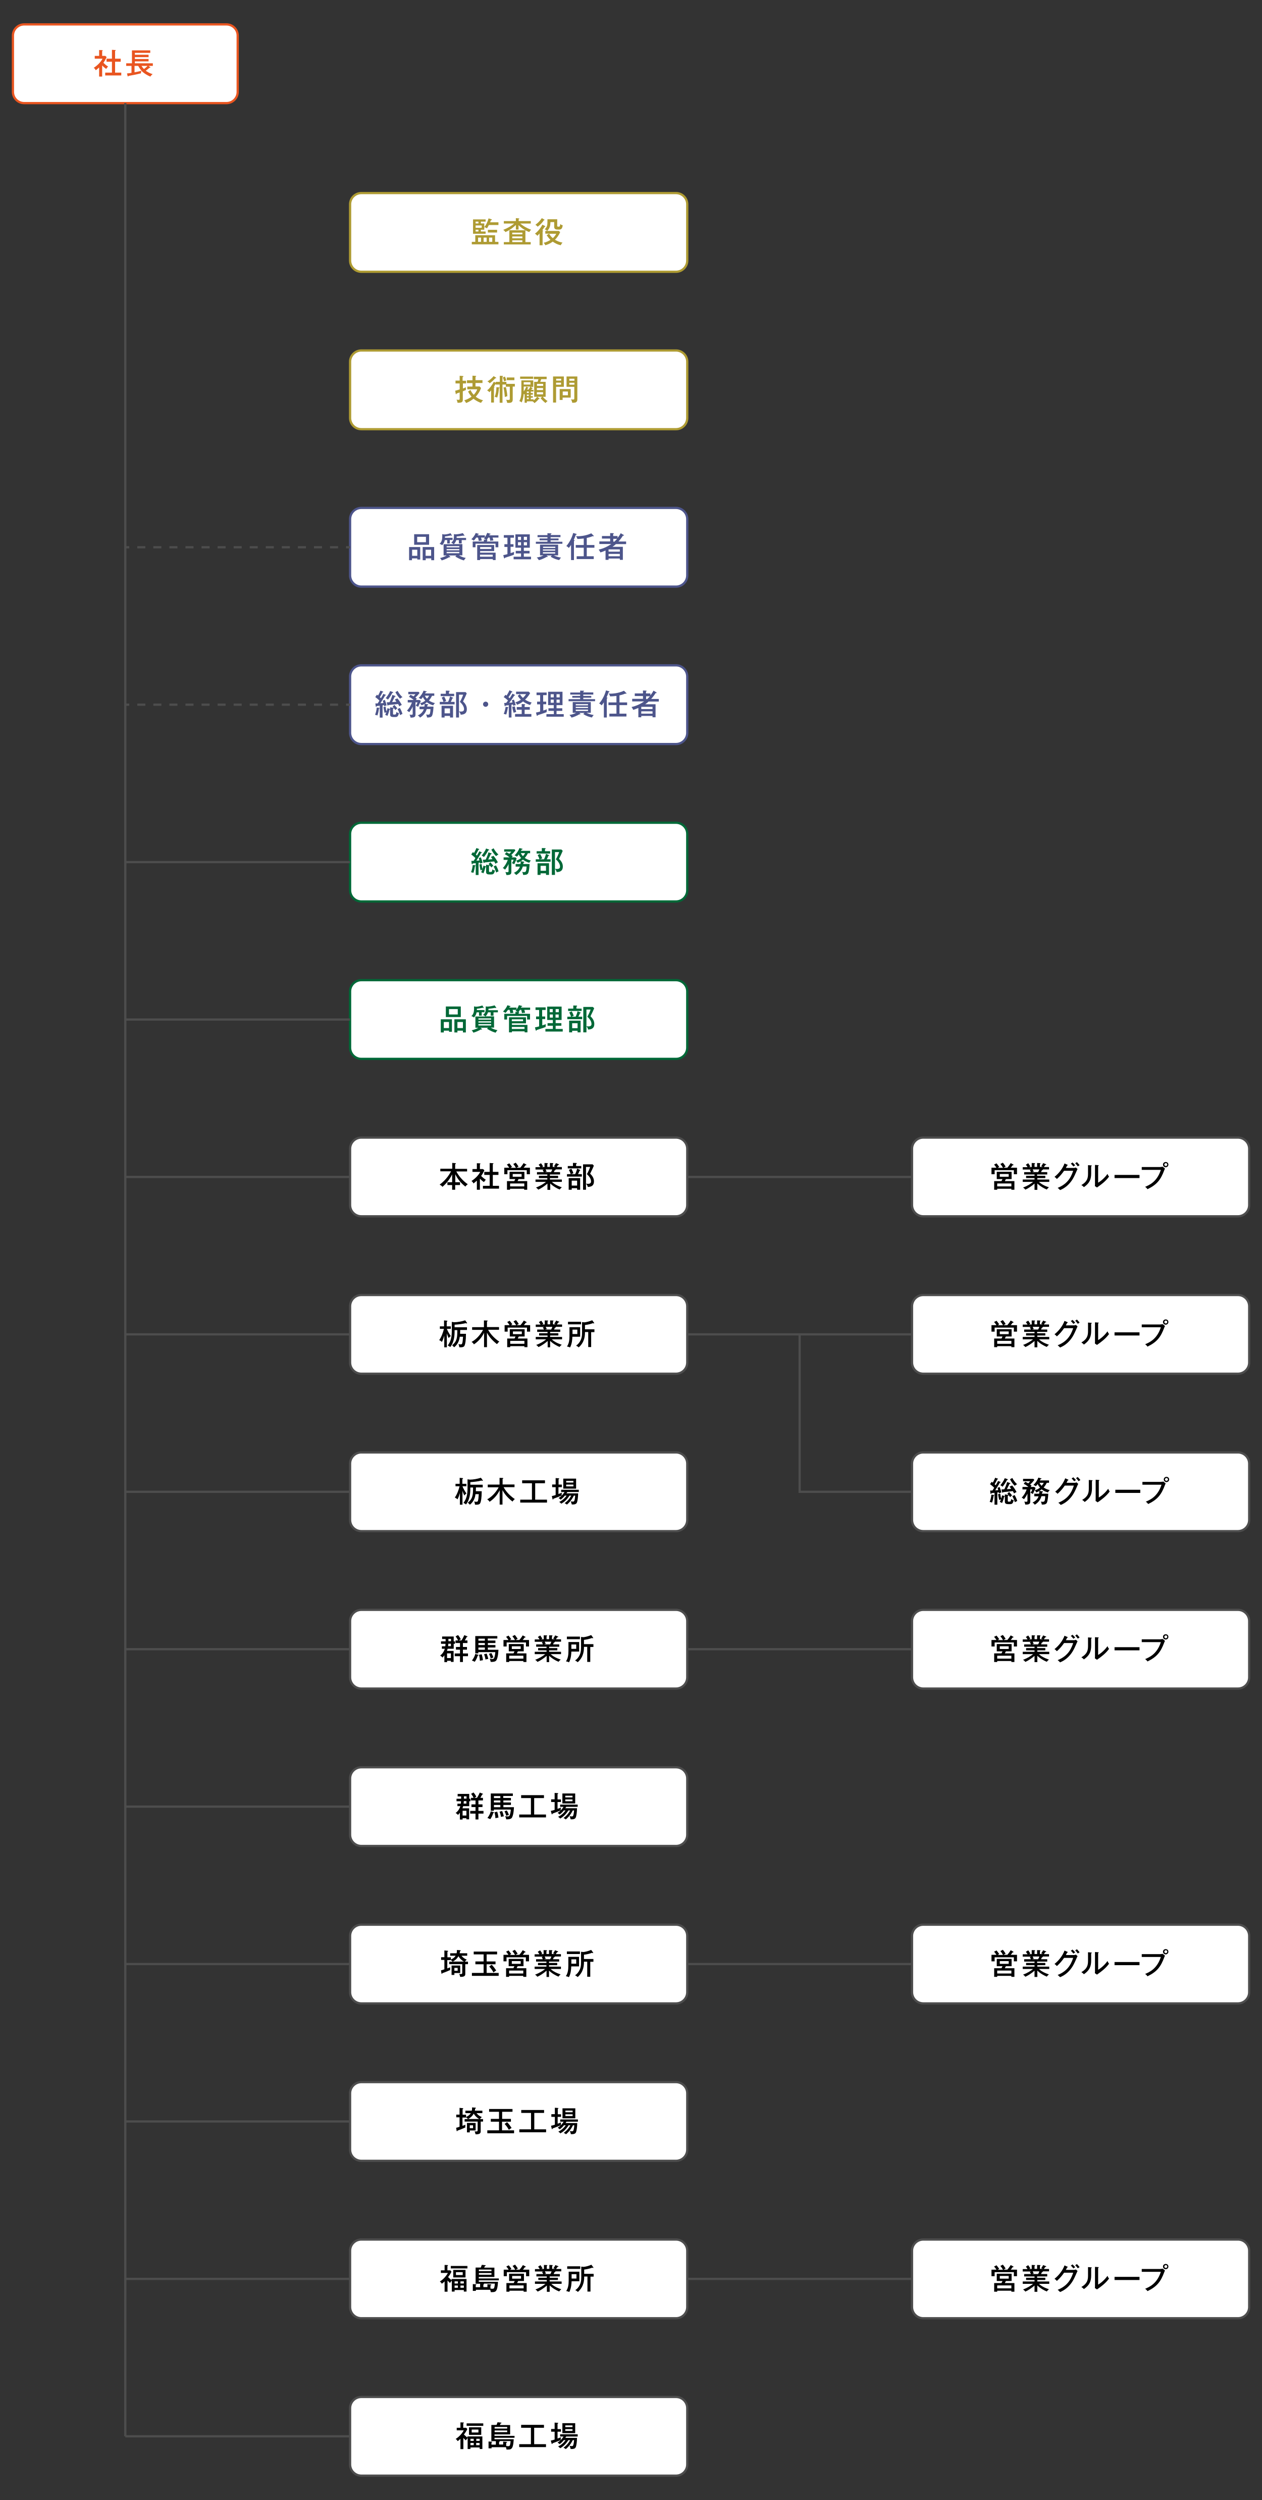 <?xml version="1.0" encoding="utf-8"?>
<!-- Generator: Adobe Illustrator 27.3.1, SVG Export Plug-In . SVG Version: 6.00 Build 0)  -->
<svg version="1.1" id="レイヤー_1" xmlns="http://www.w3.org/2000/svg" xmlns:xlink="http://www.w3.org/1999/xlink" x="0px"
	 y="0px" viewBox="0 0 1122.9 2223.4" style="enable-background:new 0 0 1122.9 2223.4;" xml:space="preserve">
<rect x="0" y="0" width="1122.9" height="2223.4" fill="#333333" stroke="none"/>
<style type="text/css">
	.st0{fill:#FFFFFF;}
	.st1{fill:none;stroke:#E95520;stroke-width:2;stroke-miterlimit:10;}
	.st2{fill:#E95520;}
	.st3{fill:none;stroke:#AE9B33;stroke-width:2;stroke-miterlimit:10;}
	.st4{fill:#AE9B33;}
	.st5{fill:none;stroke:#4D558B;stroke-width:2;stroke-miterlimit:10;}
	.st6{fill:#4D558B;}
	.st7{fill:#FFFFFF;stroke:#4D4D4D;stroke-width:2;stroke-miterlimit:10;}
	.st8{fill:none;stroke:#4D4D4D;stroke-width:2;stroke-miterlimit:10;}
	.st9{fill:none;stroke:#4D4D4D;stroke-width:2;stroke-miterlimit:10;stroke-dasharray:7.146,7.146;}
	.st10{fill:none;stroke:#006837;stroke-width:2;stroke-miterlimit:10;}
	.st11{fill:#006837;}
</style>
<g>
	<g>
		<path class="st0" d="M211.5,81.7c0,5.5-4.5,10-10,10h-180c-5.5,0-10-4.5-10-10v-50c0-5.5,4.5-10,10-10h180c5.5,0,10,4.5,10,10
			V81.7z"/>
		<path class="st1" d="M211.5,81.7c0,5.5-4.5,10-10,10h-180c-5.5,0-10-4.5-10-10v-50c0-5.5,4.5-10,10-10h180c5.5,0,10,4.5,10,10
			V81.7z"/>
	</g>
	<g>
		<path class="st2" d="M90.9,68.1h-2.7V60c-1.3,1.2-2.3,1.9-3,2.5c-0.5-1.1-1.1-1.7-1.8-2.2c3-1.8,6.5-5.3,7.8-8.1h-6.9v-2.5h3.9
			v-5.2l2.6,0.1c0.3,0,0.6,0.2,0.6,0.4s-0.3,0.3-0.5,0.4v4.3h2.8l1.2,1.1c-1.5,3.1-2,3.8-2.9,5c1.5,1.6,3.2,2.8,4.2,3.4
			c-0.6,0.5-1.3,1.4-1.7,2.1c-0.6-0.4-2-1.4-3.6-3.1V68.1z M94.8,54.9v-2.7h4.8v-7.9l3,0.2c0.2,0,0.4,0.1,0.4,0.3
			c0,0.2-0.2,0.3-0.6,0.4v7h5v2.7h-5v9.7h5.5v2.5H93.6v-2.5h6v-9.7H94.8z"/>
		<path class="st2" d="M113,65.3c2.1-0.2,3.1-0.3,4-0.5v-6.2h-4.7v-2.3h5.1V44.8h16.3V47h-13.7v1.7h12.2v2.1h-12.2v1.7h12.2v2.1
			h-12.2v1.7h16v2.3h-3.9l1.4,1c0.2,0.2,0.3,0.3,0.3,0.4c0,0.3-0.2,0.3-0.3,0.3c-0.2,0-0.3,0-0.4-0.1c-1.1,1-2,1.6-3.4,2.7
			c0.5,0.4,3.1,2.2,6.1,3c-0.6,0.5-1.3,1.1-2,2.2c-2.2-0.8-5.8-2.9-8-5.2c-0.2,0.6-0.4,1.7-0.4,2.3c-3.9,1-6.9,1.6-11,2.3
			c-0.1,0.3-0.2,0.5-0.4,0.5c-0.2,0-0.4-0.2-0.5-0.6L113,65.3z M119.7,64.3c3.4-0.6,5.9-1.3,6.3-1.4c-1.2-1.3-2.2-2.7-3-4.3h-3.3
			V64.3z M125.9,58.6c0.6,1,1.3,1.9,2.2,2.8c0.8-0.6,2.2-1.7,3.2-2.8H125.9z"/>
	</g>
	<g>
		<g>
			<path class="st0" d="M611.5,231.7c0,5.5-4.5,10-10,10h-280c-5.5,0-10-4.5-10-10v-50c0-5.5,4.5-10,10-10h280c5.5,0,10,4.5,10,10
				V231.7z"/>
			<path class="st3" d="M611.5,231.7c0,5.5-4.5,10-10,10h-280c-5.5,0-10-4.5-10-10v-50c0-5.5,4.5-10,10-10h280c5.5,0,10,4.5,10,10
				V231.7z"/>
		</g>
		<g>
			<path class="st4" d="M422.9,215.1v-5.9h17.6v5.9h3v2.2h-23.7v-2.2H422.9z M430.9,198.7v3.3c1.7-2,3.1-5,3.8-7.8l2.5,0.8
				c0.2,0.1,0.5,0.2,0.5,0.4c0,0.4-0.5,0.4-0.9,0.4c-0.2,0.7-0.4,1.1-0.7,1.9h7.4v2.4H435c-0.9,1.8-1.4,2.5-1.7,3
				c-1-0.7-1.5-0.9-2.4-1.1v2.3h-3v1.6h4.2v2h-11.2v-12.8h11.2v2h-4.2v1.6H430.9z M425.7,198.7v-1.6h-2.5v1.6H425.7z M423.2,200.5
				v2.1h5.4v-2.1H423.2z M423.2,204.3v1.6h2.5v-1.6H423.2z M428,215.1v-3.8h-2.6v3.8H428z M433,215.1v-3.8h-2.7v3.8H433z
				 M442.3,206.8h-8.2v-2.4h8.2V206.8z M438,215.1v-3.8h-2.8v3.8H438z"/>
			<path class="st4" d="M461.5,204.2H459v-4.1c-1.2,1.1-4.2,4.1-9.3,6.3c-0.5-0.8-0.9-1.2-1.9-2c4.6-1.8,7.7-3.9,9.7-5.6h-9.2v-2.2
				H459v-2.6l2.5,0.2c0.3,0,0.6,0.2,0.6,0.3c0,0.3-0.3,0.4-0.6,0.5v1.6h10.8v2.2h-9.4c0.5,0.4,4,3.5,9.7,5.5
				c-0.3,0.3-0.9,0.8-1.7,2.1c-1.7-0.7-6-2.5-9.5-6.2V204.2z M472.2,215.3v2.1h-23.9v-2.1h4.9v-10.5h14.3v10.5H472.2z M464.8,208.4
				v-1.5h-9v1.5H464.8z M464.8,211.9v-1.6h-9v1.6H464.8z M464.8,215.3v-1.6h-9v1.6H464.8z"/>
			<path class="st4" d="M484.6,201.9h-0.2c-0.5,0.9-0.6,1.1-1.9,2.9c0.6,0.2,0.8,0.3,0.8,0.5c0,0.1-0.2,0.3-0.5,0.4v12.4h-2.7v-10.5
				c-1.2,1.4-1.6,1.7-2,2.1c-0.6-0.8-1.3-1.4-2.1-1.9c1.5-1.1,4.3-3.6,6.6-8l2.3,1.2c0.2,0.1,0.3,0.3,0.3,0.4
				C485.1,201.8,484.8,201.9,484.6,201.9z M483.9,195.9c-1.3,2-3.2,4.1-5.5,5.7c-0.3-0.3-1-1.1-2-1.7c2.4-1.8,4.1-3.5,5.7-5.9
				l2.1,1.2c0.2,0.1,0.3,0.2,0.3,0.4C484.5,195.8,484.3,195.9,483.9,195.9z M496.8,204.2c-2.3,0-3.7-0.3-3.7-2.6v-4.1h-3.3
				c-0.2,3.2-0.3,5.1-2.9,7.9h10.4l1.1,1.1c-1.1,2.6-2.9,5.1-4.6,6.7c0.5,0.3,3.4,2.1,6.7,2.5c-1.1,1.3-1.3,1.9-1.5,2.4
				c-2.6-0.5-4.7-1.5-7.2-3.2c-2.3,1.7-4.5,2.6-6.6,3.2c-0.5-1.2-1.1-1.8-1.5-2.2c2.6-0.5,5.1-1.9,6.1-2.6c-0.7-0.6-1.4-1.3-3.4-4.1
				l2.2-1.4h-3.4v-2.4h1.7c-0.8-0.8-1.6-1.2-2.2-1.5c2.2-2.2,2.5-3.4,2.4-8.9h8.7v5.9c0,0.4,0.1,0.7,1.2,0.7c0.9,0,1.2,0,1.5-2.4
				c0.3,0.3,1,1,2.2,1.1C500.2,204.1,498.9,204.2,496.8,204.2z M488.6,207.9c1.1,1.8,2,2.9,3.3,3.9c1.4-1.3,2.1-2.2,3-3.9H488.6z"/>
		</g>
	</g>
	<g>
		<g>
			<path class="st0" d="M611.5,371.7c0,5.5-4.5,10-10,10h-280c-5.5,0-10-4.5-10-10v-50c0-5.5,4.5-10,10-10h280c5.5,0,10,4.5,10,10
				V371.7z"/>
			<path class="st3" d="M611.5,371.7c0,5.5-4.5,10-10,10h-280c-5.5,0-10-4.5-10-10v-50c0-5.5,4.5-10,10-10h280c5.5,0,10,4.5,10,10
				V371.7z"/>
		</g>
		<g>
			<path class="st4" d="M414.7,338.5v2.5h-2.8v4.5c1.2-0.4,1.6-0.6,2.7-1.1c0,0.3-0.1,0.6-0.1,1.1c0,0.8,0.1,1,0.1,1.3
				c-1.1,0.5-2.5,1.1-2.8,1.2v7.2c0,2.1-0.4,3.1-4.7,3c-0.1-0.5-0.2-1.7-0.9-2.8c0.7,0.1,1.1,0.2,1.6,0.2c1.2,0,1.2-0.2,1.2-1.5V349
				c-1,0.4-1.7,0.6-2.7,0.9c0,0.2-0.1,0.7-0.5,0.7c-0.2,0-0.3-0.3-0.3-0.5l-0.5-2.6c2-0.5,2.5-0.7,4-1.2V341h-3.7v-2.5h3.7v-4.3
				l2.8,0.2c0.4,0,0.5,0.2,0.5,0.4c0,0.3-0.3,0.5-0.7,0.6v3.2H414.7z M426.9,343.9l1.1,1.1c-1,3.4-3.4,6.4-4.7,7.8
				c1.5,1.2,3.5,2.4,6.5,3.2c-1.2,1.2-1.5,1.7-1.7,2.3c-2.7-0.8-5.2-2.4-6.8-3.7c-1.4,1.1-3.7,2.8-6.6,3.8c-0.6-1.2-1.1-1.8-1.6-2.4
				c1-0.3,3.2-0.9,6.5-3.2c-1.9-2.3-2.5-3.4-3.1-4.6l2.1-1.4c0.4,0.8,1.2,2.5,2.9,4.3c0.6-0.6,2.4-2.6,3.1-4.9h-8.8v-2.4h4.6v-3.1
				h-4.9v-2.5h4.9v-4.1l2.9,0.2c0.1,0,0.4,0.1,0.4,0.3c0,0.3-0.3,0.4-0.6,0.5v3h6.2v2.5h-6.2v3.1H426.9z"/>
			<path class="st4" d="M441.1,339.6h3.6v-5.4l2.3,0.1c0.6,0,0.6,0.2,0.6,0.3c0,0.2-0.1,0.3-0.5,0.5v4.5h3.5v1.8h7.5v2.4h-1.9v11.6
				c0,2.9-2.2,2.9-3.8,2.9c-0.3,0-0.9,0-1.2-0.1c-0.1-1.1-0.3-1.7-0.9-2.7c0.4,0.1,1,0.2,2,0.2c1.1,0,1.3-0.2,1.3-1v-10.8h-3.5V342
				h-3v16.2h-2.5V342h-3.6v-0.8c-0.2,0.4-0.5,1.2-1.5,2.7c0.5,0.2,0.5,0.2,0.5,0.4c0,0.2-0.2,0.3-0.5,0.4v13.3H437v-10.8
				c-0.8,0.9-1.1,1.2-1.5,1.6c-0.8-0.8-1.1-1.1-2.1-1.6c2.2-1.6,4.5-4.8,6-7.7l1.7,0.9V339.6z M441.2,335.7c0.1,0.1,0.3,0.2,0.3,0.4
				c0,0.3-0.2,0.3-0.8,0.3c-2.1,2.4-4.2,3.9-5,4.5c-0.6-0.9-1-1.2-2-1.7c0.9-0.5,3.2-1.9,5.5-4.7L441.2,335.7z M443.8,344.5
				c0.2,0,0.7,0.1,0.7,0.4c0,0.2-0.1,0.3-0.6,0.4c-0.2,2.9-0.5,5.4-1.5,8.3c-0.8-0.4-1.2-0.5-2.2-0.6c1.1-3.2,1.4-5.2,1.5-8.7
				L443.8,344.5z M449.3,334.9c0.7,1.6,0.9,2.2,1.2,3.5c-0.6,0.2-1.3,0.4-2,0.8c-0.3-1.6-0.5-2.2-1.1-3.5L449.3,334.9z M450.1,344.2
				c0.2,0.8,1.2,4.6,1.3,8.2c-0.8,0.1-1.5,0.4-2.2,0.7c-0.2-2.6-0.5-5.4-1.2-8.5L450.1,344.2z M457.7,338.1h-6.8v-2.4h6.8V338.1z"/>
			<path class="st4" d="M474.7,346.5v1.7h-2.4v1.3h1.8v1.5h-1.8v1.3h1.8v1.4h-1.8v1.4h2.5v1c1.8-1.5,2.8-2.7,3.1-3.2h-2.6v-13.3h3
				c0.1-0.4,0.5-1.4,0.8-2.4H475v-2.2h11.4v2.2h-4.8c-0.3,0.8-0.6,1.7-0.9,2.4h4.8v13.3H483c1.4,1.7,2.7,2.7,4.2,3.8
				c-0.7,0.5-1.1,0.9-1.8,1.7c-1.2-0.9-2.8-2.3-4.4-4.3l1.4-1.2h-4.3l1.7,1.3c0.2,0.1,0.3,0.2,0.3,0.4c0,0.2-0.2,0.3-0.3,0.3
				c-0.1,0-0.3,0-0.4-0.1c-1.5,2-3.2,3.2-3.8,3.7c-0.3-0.4-0.9-1.1-1.8-1.6h-5v1.3h-2v-7.9c-0.1,0.1-0.1,0.2-0.3,0.5
				c-0.2-0.3-0.3-0.3-0.5-0.5c-0.1,2.4-0.8,5.4-1.8,7.6c-0.8-0.6-1.4-1-2.1-1.2c1.7-3.1,1.8-6,1.8-9v-9.4h10.6v5.8h-2.5l1.5,0.8
				c0.2,0.1,0.5,0.2,0.5,0.4s-0.3,0.3-0.6,0.3c-0.2,0.3-0.4,0.7-0.7,1.1H474.7z M474.4,334.9v2h-11.6v-2H474.4z M466,339.9v2.1h6
				v-2.1H466z M470.4,346.5c0.9-1.5,1.2-2.2,1.3-2.7H466v4.3c0.9-1.2,1.5-2.4,2.2-4.2l1.7,0.7c0.2,0.1,0.3,0.2,0.3,0.3
				c0,0.3-0.3,0.4-0.6,0.4c-0.1,0.2-0.4,0.8-0.6,1.1H470.4z M468.8,349.5h1.7v-1.3h-1.7V349.5z M468.8,352.2h1.7v-1.3h-1.7V352.2z
				 M468.8,355h1.7v-1.4h-1.7V355z M483.3,343.2v-1.8h-5.5v1.8H483.3z M477.7,345.1v1.8h5.5v-1.8H477.7z M477.7,348.8v1.9h5.5v-1.9
				H477.7z"/>
			<path class="st4" d="M501.7,334.8v9.2h-6.9v14h-2.7v-23.2H501.7z M499.3,338.5v-1.7h-4.4v1.7H499.3z M494.8,340.3v1.8h4.4v-1.8
				H494.8z M500.6,355.7H498V346h9.8v7.6h-7.2V355.7z M505.3,351.5v-3.3h-4.6v3.3H505.3z M513.7,334.9v20.3c0,2.8-2,3-3.8,3
				c-0.3,0-0.5,0-0.8-0.1c-0.1-1-0.4-1.9-1.1-3c0.6,0.2,1.2,0.2,1.8,0.2c1.1,0,1.2-0.2,1.2-1.1v-10.2h-6.9v-9.2H513.7z M511.1,338.6
				v-1.8h-4.5v1.8H511.1z M506.6,340.4v1.7h4.5v-1.7H506.6z"/>
		</g>
	</g>
	<g>
		<g>
			<path class="st0" d="M611.5,511.7c0,5.5-4.5,10-10,10h-280c-5.5,0-10-4.5-10-10v-50c0-5.5,4.5-10,10-10h280c5.5,0,10,4.5,10,10
				V511.7z"/>
			<path class="st5" d="M611.5,511.7c0,5.5-4.5,10-10,10h-280c-5.5,0-10-4.5-10-10v-50c0-5.5,4.5-10,10-10h280c5.5,0,10,4.5,10,10
				V511.7z"/>
		</g>
		<g>
			<path class="st6" d="M366.6,496.6v1.6H364v-11.7h9.9v11.1h-2.6v-1H366.6z M371.3,494.3v-5.4h-4.6v5.4H371.3z M381.8,475.1v9.4
				h-13.3v-9.4H381.8z M371.2,477.4v4.8h7.8v-4.8H371.2z M378.8,496.6v1.6h-2.7v-11.7h10.2v11.7h-2.6v-1.6H378.8z M383.6,494.3v-5.4
				h-4.9v5.4H383.6z"/>
			<path class="st6" d="M400.3,483.3h-2.4v-3h-2.1c-0.3,1.6-1,3.1-2.4,4.6c-0.5-0.5-1.1-0.9-2.3-1.2c2-1.8,2.4-4.1,2.4-6.4V475
				l1.5,0.3c1.7,0.1,4.6-0.6,5.9-1.1l1.1,1.8c0.1,0.1,0.1,0.3,0.1,0.3c0,0.1-0.1,0.2-0.2,0.2c-0.2,0-0.3-0.1-0.7-0.3
				c-2.2,0.5-3.4,0.7-5.3,0.9c0,0.8,0,0.8,0,1.2h6.8v1.9h-2.5V483.3z M411.4,483.9v10h-3c1.2,0.7,3,1.7,6,2.3
				c-0.5,0.5-1.3,1.6-1.6,2.2c-1.6-0.4-4.6-1.5-7.7-3.5l1-0.9h-6.8l1.1,0.9c0.2,0.2,0.3,0.3,0.3,0.4c0,0.3-0.3,0.3-0.4,0.3
				c-0.2,0-0.2,0-0.5-0.1c-1.9,1-4,2.1-6.8,2.9c-0.2-0.4-0.5-1.1-1.5-2.1c0.5-0.1,3.4-0.8,5.9-2.3h-2.7v-10h8.9
				c-0.4-0.5-1.4-1.1-2.1-1.4c1.7-1.4,2.4-2.6,2.4-5.9V475l1.2,0.2c2,0,4.8-0.5,6.7-1.1l1.3,1.8c0,0.1,0.2,0.3,0.2,0.4
				c0,0.1-0.1,0.2-0.3,0.2c-0.2,0-0.5-0.1-0.6-0.2c-2.1,0.4-4.4,0.7-6.1,0.8c0,0.4,0,1,0,1.3h8.4v1.9h-3.9v3h-2.5v-3H406
				c-0.4,1.3-1.2,2.7-2.2,3.6H411.4z M397.4,486.8h11.3v-1.1h-11.3V486.8z M408.7,488.3h-11.3v1.1h11.3V488.3z M408.7,490.8h-11.3
				v1.2h11.3V490.8z"/>
			<path class="st6" d="M434.4,478.2c-0.7,1.1-1,1.5-1.3,1.9c0.3,0,0.7,0,0.7,0.3c0,0.3-0.3,0.3-0.5,0.4v0.8h10.1v5.1h-2.5v-3.2
				h-17.8v3.2h-2.5v-5.1h9.9v-1.7l2.1,0.1c-0.8-0.5-1.6-0.8-2-0.9c0.4-0.4,0.6-0.7,0.8-1h-3.4c0.2,0.5,0.5,1.6,0.7,2.7
				c-0.7,0-2.1,0.2-2.7,0.3c-0.2-1.1-0.4-2.2-0.7-3h-1.5c-1.2,1.7-1.8,2.3-2.2,2.7c-0.5-0.4-1.2-0.8-2.2-1.2c1.6-1.6,3-3.4,3.9-5.6
				l2.4,0.7c0.2,0.1,0.4,0.1,0.4,0.3c0,0.3-0.5,0.4-0.8,0.4c-0.2,0.4-0.2,0.5-0.4,0.7h6.5v1.7c0.9-1.2,1.5-2.3,2.1-3.9l2.6,0.7
				c0.2,0.1,0.4,0.1,0.4,0.4c0,0.3-0.4,0.3-0.8,0.3c-0.2,0.4-0.2,0.5-0.4,0.8h8.2v2h-5.2c0.5,1.5,0.6,1.9,0.7,2.6
				c-1.2,0-2,0.1-2.8,0.3c-0.1-0.6-0.2-1.5-0.6-2.9H434.4z M427.2,497.2v0.9h-2.6v-13.4h15.1v5.4h-12.5v1.4H441v6.6h-2.5v-0.9H427.2
				z M437.2,486.5h-10v1.7h10V486.5z M438.4,495.1v-1.8h-11.3v1.8H438.4z"/>
			<path class="st6" d="M454.3,484h2.6v2.3h-2.6v5.6c2.3-0.7,2.5-0.8,3.2-1.1c-0.2,0.8-0.2,1.1-0.2,2.5c-1.5,0.7-5.1,1.8-7.9,2.7
				c-0.2,0.5-0.3,0.6-0.5,0.6c-0.2,0-0.4-0.1-0.5-0.6l-0.6-2.3c1.7-0.3,3.4-0.8,3.7-0.9v-6.4h-2.7V484h2.7v-5.8h-3.2v-2.3h9v2.3
				h-3.1V484z M472.5,495.1v2.3H457v-2.3h6.6v-2.9h-4.7v-2.3h4.7v-2.8h-5v-11.9h12.8v11.9h-5.3v2.8h5.1v2.3h-5.1v2.9H472.5z
				 M463.6,480.2v-2.8h-2.7v2.8H463.6z M460.9,482.2v2.8h2.7v-2.8H460.9z M468.9,480.2v-2.8h-2.8v2.8H468.9z M466.1,482.2v2.8h2.8
				v-2.8H466.1z"/>
			<path class="st6" d="M498.7,475.9v1.8h-8.8v1.2h7.1v1.6h-7.1v1.3h10.5v1.8h-23.6v-1.8h10.3v-1.3h-7v-1.6h7v-1.2h-8.8v-1.8h8.8
				v-1.7l2.9,0.1c0.3,0,0.7,0,0.7,0.3c0,0.3-0.3,0.4-0.7,0.5v0.7H498.7z M491,494h-4.7l0.8,0.6c0.2,0.2,0.3,0.3,0.3,0.4
				c0,0.2-0.2,0.3-0.4,0.3c-0.1,0-0.3,0-0.5-0.1c-2,1.2-5.2,2.6-7.1,3c-0.3-0.7-0.6-1.2-1.8-2.4c1.7-0.3,3.3-0.5,6-1.9h-3.1v-9.5
				h16.1v9.5h-3.9c2.1,1.1,4.9,1.8,6.5,2c-0.9,0.8-1.4,1.8-1.6,2.2c-2.4-0.5-5.1-1.3-7.7-3.1L491,494z M494.1,487.3v-1.1h-10.9v1.1
				H494.1z M483.1,488.6v1.1h10.9v-1.1H483.1z M483.1,491.1v1.2h10.9v-1.2H483.1z"/>
			<path class="st6" d="M510.8,498.1h-2.7v-13.5c-1.1,1.7-1.6,2.3-2,2.7c-0.7-0.8-1.7-1.5-2.2-1.7c2-2.1,4.8-6.6,6.1-11.6l2.5,0.7
				c0.4,0.1,0.6,0.2,0.6,0.5c0,0.3-0.4,0.4-0.7,0.3c-0.9,2.4-1.3,3.4-1.9,4.7c0.4,0.1,0.8,0.3,0.8,0.5c0,0.2-0.3,0.4-0.6,0.5V498.1z
				 M528,476.2c0.2,0.2,0.3,0.3,0.3,0.5c0,0.2-0.1,0.3-0.3,0.3s-0.4-0.1-0.6-0.2c-0.9,0.4-2.8,1.1-5.3,1.6v6.3h6.8v2.4h-6.8v7.6h6.2
				v2.5h-15.2v-2.5h6.3v-7.6h-7.1v-2.4h7.1v-5.8c-2,0.2-3.4,0.4-5.7,0.4c-0.2-0.9-0.5-1.6-1.2-2.5c0.4,0,0.8,0.1,1.4,0.1
				c0.9,0,6.7,0,12.2-2.6L528,476.2z"/>
			<path class="st6" d="M554.8,475.7c0.2,0.1,0.4,0.2,0.4,0.4c0,0.2-0.1,0.3-0.4,0.3c-0.1,0-0.3,0-0.5-0.1c-0.6,1-2,3.1-4,5.3h6.8
				v2.3H548c-1,1-2.3,1.9-3,2.4h9.2v11.6h-2.7v-1.2h-10v1.2h-2.7v-8.3c-2.5,1.1-3.8,1.5-4.6,1.7c-0.2-0.4-0.6-1.5-1.5-2.5
				c4.5-1,8.6-3.1,11.2-5h-10.6v-2.3h9.6v-2.5h-7.3v-2.3h7.3v-2.6l2.8,0.1c0.3,0,0.5,0.2,0.5,0.3c0,0.2-0.2,0.3-0.6,0.4v1.8h3.9v1.7
				c1.7-2.1,2.4-3.5,2.8-4.2L554.8,475.7z M551.5,490.6v-2h-10v2H551.5z M551.5,494.7v-2.1h-10v2.1H551.5z M546.7,481.7
				c1.3-1.3,2-2,2.4-2.5h-3.4v2.5H546.7z"/>
		</g>
	</g>
	<line class="st7" x1="111.5" y1="91.7" x2="111.5" y2="2166.7"/>
	<g>
		<line class="st0" x1="311.5" y1="486.7" x2="111.5" y2="486.7"/>
		<g>
			<line class="st8" x1="311.5" y1="486.7" x2="307.9" y2="486.7"/>
			<line class="st9" x1="300.8" y1="486.7" x2="118.6" y2="486.7"/>
			<line class="st8" x1="115" y1="486.7" x2="111.5" y2="486.7"/>
		</g>
	</g>
	<g>
		<g>
			<path class="st0" d="M611.5,791.7c0,5.5-4.5,10-10,10h-280c-5.5,0-10-4.5-10-10v-50c0-5.5,4.5-10,10-10h280c5.5,0,10,4.5,10,10
				V791.7z"/>
			<path class="st10" d="M611.5,791.7c0,5.5-4.5,10-10,10h-280c-5.5,0-10-4.5-10-10v-50c0-5.5,4.5-10,10-10h280c5.5,0,10,4.5,10,10
				V791.7z"/>
		</g>
		<g>
			<path class="st11" d="M422.7,769.5c0.2,0,0.4,0.2,0.4,0.4c0,0.2-0.2,0.3-0.5,0.4c-0.3,2-0.6,3.8-1.4,6c-0.7-0.3-1.4-0.5-2.1-0.6
				c0.7-1.5,1.4-4.5,1.5-6.4L422.7,769.5z M428.3,757.8c0.2,0.1,0.5,0.2,0.5,0.4c0,0.2-0.3,0.3-0.7,0.3c-0.5,0.9-2.1,3.7-4.2,6.9
				c2.2-0.1,2.4-0.1,2.7-0.2c-0.1-0.3-0.5-1.7-0.6-2l1.8-0.8c0.5,1.1,1.3,3.5,1.6,4.9c-0.6,0.2-1.4,0.4-2.1,0.8
				c-0.1-0.3-0.1-0.4-0.2-1c-0.2,0-1.1,0.2-1.3,0.2v10.9h-2.5v-10.6c-1.3,0.2-2,0.2-2.7,0.3c-0.2,0.5-0.2,0.7-0.5,0.7
				c-0.3,0-0.4-0.3-0.4-0.6l-0.3-2.4c0.5,0,0.9,0,2,0c0.4-0.5,0.7-1,1.6-2.5c-1.1-1.2-2.4-2.2-3.7-3.2l1.5-2.1
				c0.3,0.2,0.5,0.4,1,0.8c0.1-0.2,1.4-2.6,2.1-4.4l2.2,0.8c0.2,0.1,0.3,0.2,0.3,0.4c0,0.2-0.3,0.3-0.7,0.3c-0.9,1.8-1,2.1-2.3,4.3
				c0.6,0.5,0.8,0.7,1,0.9c1.5-2.7,1.7-2.9,2-3.8L428.3,757.8z M428.5,768.4c0.2,1.7,0.6,3.6,0.8,4.4c0.6-1.6,0.8-2.5,0.8-3l1.6,0.5
				c0.6,0.2,0.8,0.2,0.8,0.5c0,0.3-0.4,0.3-0.6,0.4c-0.4,1.9-1,3.8-1.8,5.5c-0.8-0.5-1-0.6-2-1c0.2-0.4,0.5-0.9,1.1-2.3
				c-0.7,0.2-1,0.4-1.6,0.6c-0.7-2.7-0.9-4.4-1-5.2L428.5,768.4z M434.8,755.4c0.3,0.1,0.5,0.3,0.5,0.5c0,0.2-0.2,0.2-0.8,0.3
				c-1.3,2.4-2.4,4.1-3.9,6c-0.8-0.7-1.1-0.8-2-1.3c1-1.2,3-3.8,3.9-6.3L434.8,755.4z M439.1,761.1c1.6,1.8,3,4.1,3.9,5.8
				c-0.9,0.4-1.4,0.7-2.2,1.3c-0.2-0.4-0.4-1-1.1-2.1c-1.4,0.2-7.3,0.8-8.5,0.9c-0.1,0.1-0.2,0.5-0.6,0.5c-0.2,0-0.3-0.1-0.4-0.4
				l-0.6-2.5c0.4,0,2.2-0.1,2.5-0.1c0.1-0.1,1.8-3.5,2.5-6.5l2.5,0.9c0.3,0.1,0.4,0.2,0.4,0.3c0,0.3-0.1,0.3-0.8,0.5
				c-0.4,0.7-1.9,4-2.3,4.7c2.1-0.2,2.4-0.2,3.8-0.3c-0.7-1.1-1-1.5-1.4-2L439.1,761.1z M434.9,769.4c0.4,0.1,0.9,0.1,0.9,0.5
				c0,0.2-0.1,0.3-0.7,0.4v4.4c0,0.8,0.3,0.8,1.2,0.8c1.4,0,1.5-0.3,1.8-2.4c0.8,0.7,1.2,0.9,2.3,1c-0.8,3.5-1.8,3.6-3.6,3.6
				c-2.8,0-4.3,0-4.3-2.4v-6.3L434.9,769.4z M436.3,766.9c0.9,0.9,2.2,2.4,2.6,3c-1,0.8-1.2,1-1.7,1.6c-0.7-1.1-1.7-2.2-2.5-3.1
				L436.3,766.9z M439.2,754.4c0.9,1.7,2.3,3.8,4.3,5.6c-0.8,0.3-1.6,0.9-2.1,1.4c-1.6-1.5-3.1-3.7-4.2-5.8L439.2,754.4z
				 M441.3,769.6c0.3,0.5,1.7,3,2.3,5.3c-0.6,0.2-1.8,0.9-2.1,1.1c-0.9-2.8-1.6-4.3-2.3-5.4L441.3,769.6z"/>
			<path class="st11" d="M471,767.3c-2.7-0.7-4.6-1.9-5.7-2.8c-0.6,0.5-1.2,1-1.9,1.4l2.6,0.4c0.3,0,0.5,0.1,0.5,0.4
				c0,0.3-0.3,0.4-0.7,0.5c-0.1,0.5-0.1,0.7-0.2,1.2h5.6c0,1.6-0.4,6.5-1.3,8.2c-0.8,1.4-2.4,1.5-4.4,1.5c-0.1-0.8-0.4-1.8-0.9-2.7
				c0.3,0.1,0.9,0.2,1.7,0.2c1,0,1.5-0.2,1.8-1.3c0.1-0.4,0.4-1.8,0.4-3.7h-3.3c-1.3,4.4-4.4,6.7-6,7.6c-0.5-0.8-1.1-1.5-2-1.9
				c2.8-1.3,4.6-3.2,5.4-5.6h-3.8v-2.3h4.3c0.1-0.4,0.2-1.1,0.2-2.1V766c-0.8,0.5-1.6,0.8-2.7,1.3c-0.4-0.8-1-1.6-1.5-2.1
				c-0.6,1.5-1.4,3-1.6,3.5c-0.2-0.2-1.3-1-2.1-1c1-1.4,1.5-2.6,1.6-3.1H455V775c0,2-0.2,3.3-4.4,3.2c-0.2-1.1-0.6-2.2-0.9-2.7
				c0.8,0.2,1.5,0.2,1.8,0.2c1,0,1-0.5,1-1v-6.3c-0.9,2.2-2.3,4-3.1,5c-0.7-0.6-1.3-1.1-2-1.4c1.1-1.1,3.1-3.6,4.4-7.3h-3.7v-2.2
				h5.3c-2.1-1.8-3.6-2.5-4.2-2.8l1.3-1.8c0.8,0.3,1.6,0.7,2.7,1.4c0.6-0.5,0.8-0.8,1.7-1.9h-6.3v-2.1h9.2l0.8,1
				c-1.2,1.6-2.3,2.8-3.7,4.1c0.6,0.5,1,0.8,1.3,1c-0.2,0.3-0.6,0.7-0.9,1.1h3.3l1.1,0.9c-0.1,0.5-0.5,1.4-0.7,2
				c1.7-0.3,3.3-1.2,4.7-2.3c-0.6-0.7-1.5-1.8-2.1-3.2c-0.5,0.7-0.9,1.2-1.7,2c-0.5-0.5-1-0.8-2.1-1.2c2-1.7,3.8-4.7,4.4-6.5
				l2.3,0.6c0.2,0,0.5,0.1,0.5,0.3c0,0.3-0.5,0.4-0.8,0.4c-0.1,0.1-0.5,0.8-0.7,1.2h8.2v2.1h-2c-0.9,1.8-1.7,3-2.8,4.2
				c2.1,1.4,4.1,2,5.5,2.3C471.8,765.8,471.4,766.3,471,767.3z M463.4,758.7c0.4,0.8,0.9,1.7,1.9,2.7c0.6-0.6,1.4-1.6,1.9-2.7H463.4
				z"/>
			<path class="st11" d="M484.1,764.1c0.3-0.5,1.2-2.5,1.7-4.8l2.5,1.1c0.2,0.1,0.3,0.2,0.3,0.4c0,0.3-0.4,0.3-0.7,0.3
				c-0.4,1.2-0.7,1.8-1.4,3.1h3.4v2.2h-13.2v-2.2h3.3c-0.5-1.8-1.4-3.3-1.6-3.8l2.2-1c0.9,1.6,1.3,2.5,1.8,4l-2,0.8H484.1z
				 M489.5,757v2.1h-12V757h4.6v-2.8l2.9,0.1c0.2,0,0.5,0.1,0.5,0.4c0,0.3-0.2,0.3-0.6,0.5v1.8H489.5z M488.5,778.1h-2.7v-1.4H481
				v1.4h-2.7v-10.4h10.2V778.1z M481,770v4.4h4.8V770H481z M500.7,756.7c-0.8,2-1.7,3.8-3.3,7.1c1.2,1.2,3.4,3.4,3.4,6.8
				c0,3.7-2.1,4.9-5.5,5c-0.3-1.5-0.9-2.2-1.6-2.9c1,0.1,1.4,0.1,2,0.1c1.9,0,2.6-0.8,2.6-2.2c0-2.8-2.6-5.4-3.7-6.4
				c1.2-2,2.5-5,2.9-6.4h-3.7v20.3H491v-22.6h8.5L500.7,756.7z"/>
		</g>
	</g>
	<g>
		<g>
			<path class="st0" d="M611.5,931.7c0,5.5-4.5,10-10,10h-280c-5.5,0-10-4.5-10-10v-50c0-5.5,4.5-10,10-10h280c5.5,0,10,4.5,10,10
				V931.7z"/>
			<path class="st10" d="M611.5,931.7c0,5.5-4.5,10-10,10h-280c-5.5,0-10-4.5-10-10v-50c0-5.5,4.5-10,10-10h280c5.5,0,10,4.5,10,10
				V931.7z"/>
		</g>
		<g>
			<path class="st11" d="M394.9,916.6v1.6h-2.7v-11.7h9.9v11.1h-2.6v-1H394.9z M399.5,914.3v-5.4h-4.6v5.4H399.5z M410,895.1v9.4
				h-13.3v-9.4H410z M399.5,897.4v4.8h7.8v-4.8H399.5z M407,916.6v1.6h-2.7v-11.7h10.2v11.7h-2.6v-1.6H407z M411.9,914.3v-5.4H407
				v5.4H411.9z"/>
			<path class="st11" d="M428.6,903.3h-2.4v-3h-2.1c-0.3,1.6-1,3.1-2.4,4.6c-0.5-0.5-1.1-0.9-2.3-1.2c2-1.8,2.4-4.1,2.4-6.4V895
				l1.5,0.3c1.7,0.1,4.6-0.6,5.9-1.1l1.1,1.8c0.1,0.1,0.1,0.3,0.1,0.3c0,0.1-0.1,0.2-0.2,0.2c-0.2,0-0.3-0.1-0.6-0.3
				c-2.2,0.5-3.4,0.7-5.3,0.9c0,0.8,0,0.8,0,1.2h6.8v1.9h-2.5V903.3z M439.6,903.9v10h-3c1.2,0.7,3,1.7,6,2.3
				c-0.5,0.5-1.3,1.6-1.6,2.2c-1.6-0.4-4.6-1.5-7.7-3.5l1-0.9h-6.8l1.1,0.9c0.2,0.2,0.3,0.3,0.3,0.4c0,0.3-0.3,0.3-0.4,0.3
				c-0.2,0-0.2,0-0.5-0.1c-1.9,1-4,2.1-6.8,2.9c-0.2-0.4-0.5-1.1-1.5-2.1c0.5-0.1,3.4-0.8,5.9-2.3H423v-10h8.9
				c-0.4-0.5-1.4-1.1-2.1-1.4c1.7-1.4,2.4-2.6,2.4-5.9V895l1.2,0.2c2,0,4.8-0.5,6.7-1.1l1.3,1.8c0,0.1,0.2,0.3,0.2,0.4
				c0,0.1-0.1,0.2-0.3,0.2c-0.2,0-0.5-0.1-0.6-0.2c-2.1,0.4-4.4,0.7-6.1,0.8c0,0.4,0,1,0,1.3h8.4v1.9h-3.9v3h-2.5v-3h-2.4
				c-0.4,1.3-1.2,2.7-2.2,3.6H439.6z M425.7,906.8H437v-1.1h-11.3V906.8z M437,908.3h-11.3v1.1H437V908.3z M437,910.8h-11.3v1.2H437
				V910.8z"/>
			<path class="st11" d="M462.6,898.2c-0.6,1.1-1,1.5-1.3,1.9c0.3,0,0.7,0,0.7,0.3c0,0.3-0.3,0.3-0.5,0.4v0.8h10.1v5.1H469v-3.2
				h-17.8v3.2h-2.5v-5.1h9.9v-1.7l2.1,0.1c-0.8-0.5-1.6-0.8-2-0.9c0.4-0.4,0.6-0.7,0.8-1h-3.4c0.2,0.5,0.5,1.6,0.7,2.7
				c-0.7,0-2.1,0.2-2.7,0.3c-0.2-1.1-0.4-2.2-0.7-3H452c-1.2,1.7-1.8,2.3-2.2,2.7c-0.5-0.4-1.2-0.8-2.2-1.2c1.6-1.6,3-3.4,3.9-5.6
				l2.4,0.7c0.2,0.1,0.4,0.1,0.4,0.3c0,0.3-0.5,0.4-0.8,0.4c-0.2,0.4-0.2,0.5-0.4,0.7h6.5v1.7c0.9-1.2,1.5-2.3,2.1-3.9l2.6,0.7
				c0.2,0.1,0.4,0.1,0.4,0.4c0,0.3-0.4,0.3-0.8,0.3c-0.2,0.4-0.2,0.5-0.4,0.8h8.2v2h-5.2c0.5,1.5,0.6,1.9,0.7,2.6
				c-1.2,0-1.9,0.1-2.8,0.3c-0.1-0.6-0.2-1.5-0.6-2.9H462.6z M455.5,917.2v0.9h-2.6v-13.4h15.1v5.4h-12.5v1.4h13.8v6.6h-2.5v-0.9
				H455.5z M465.4,906.5h-10v1.7h10V906.5z M466.7,915.1v-1.8h-11.3v1.8H466.7z"/>
			<path class="st11" d="M482.5,904h2.6v2.3h-2.6v5.6c2.3-0.7,2.5-0.8,3.2-1.1c-0.2,0.8-0.2,1.1-0.2,2.5c-1.5,0.7-5.1,1.8-7.9,2.7
				c-0.2,0.5-0.3,0.6-0.5,0.6c-0.2,0-0.4-0.1-0.5-0.6l-0.6-2.3c1.7-0.3,3.4-0.8,3.7-0.9v-6.4h-2.7V904h2.7v-5.8h-3.2v-2.3h9v2.3
				h-3.1V904z M500.7,915.1v2.3h-15.4v-2.3h6.6v-2.9h-4.7v-2.3h4.7v-2.8h-5v-11.9h12.8v11.9h-5.3v2.8h5.1v2.3h-5.1v2.9H500.7z
				 M491.8,900.2v-2.8h-2.7v2.8H491.8z M489.2,902.2v2.8h2.7v-2.8H489.2z M497.2,900.2v-2.8h-2.8v2.8H497.2z M494.3,902.2v2.8h2.8
				v-2.8H494.3z"/>
			<path class="st11" d="M512.2,904.1c0.3-0.5,1.2-2.5,1.7-4.8l2.5,1.1c0.2,0.1,0.3,0.2,0.3,0.4c0,0.3-0.4,0.3-0.7,0.3
				c-0.4,1.2-0.7,1.8-1.4,3.1h3.4v2.2h-13.2v-2.2h3.3c-0.5-1.8-1.4-3.3-1.6-3.8l2.2-1c0.9,1.6,1.3,2.5,1.8,4l-2,0.8H512.2z
				 M517.5,897v2.1h-12V897h4.6v-2.8l2.9,0.1c0.2,0,0.5,0.1,0.5,0.4c0,0.3-0.2,0.3-0.6,0.5v1.8H517.5z M516.6,918.1h-2.7v-1.4h-4.8
				v1.4h-2.7v-10.4h10.2V918.1z M509.1,910v4.4h4.8V910H509.1z M528.7,896.7c-0.8,2-1.7,3.8-3.3,7.1c1.2,1.2,3.4,3.4,3.4,6.8
				c0,3.7-2.1,4.9-5.5,5c-0.3-1.5-0.9-2.2-1.6-2.9c1,0.1,1.4,0.1,2,0.1c1.9,0,2.6-0.8,2.6-2.2c0-2.8-2.6-5.4-3.7-6.4
				c1.2-2,2.5-5,2.9-6.4h-3.7v20.3H519v-22.6h8.5L528.7,896.7z"/>
		</g>
	</g>
	<g>
		<g>
			<path class="st0" d="M611.5,1071.7c0,5.5-4.5,10-10,10h-280c-5.5,0-10-4.5-10-10v-50c0-5.5,4.5-10,10-10h280c5.5,0,10,4.5,10,10
				V1071.7z"/>
			<path class="st8" d="M611.5,1071.7c0,5.5-4.5,10-10,10h-280c-5.5,0-10-4.5-10-10v-50c0-5.5,4.5-10,10-10h280c5.5,0,10,4.5,10,10
				V1071.7z"/>
		</g>
		<g>
			<path d="M405,1051.4h4.3v2.5H405v4.2h-2.7v-4.2h-4.2v-2.5h4.2v-7c-2.8,5.7-6.3,9.1-8.6,11.1c-0.3-0.4-0.8-1-2.5-2
				c6.3-4.5,9.5-10.5,10.1-11.8h-9.5v-2.3h10.6v-5.2l2.5,0.2c0.3,0,0.7,0.1,0.7,0.4c0,0.2-0.2,0.4-0.6,0.5v4.2h10.6v2.3H406
				c2.1,3.9,5.4,8,10.2,11.4c-1,0.8-1.5,1.1-2.1,2.1c-3.8-2.9-6.9-6.7-9-11V1051.4z"/>
			<path d="M427,1058.1h-2.7v-8.1c-1.3,1.2-2.3,1.9-3,2.5c-0.5-1.1-1.1-1.7-1.8-2.2c3-1.8,6.5-5.3,7.8-8.1h-6.9v-2.5h3.9v-5.2
				l2.6,0.1c0.3,0,0.6,0.2,0.6,0.4s-0.3,0.3-0.5,0.4v4.3h2.8l1.2,1.1c-1.5,3.1-2,3.8-2.9,5c1.5,1.6,3.2,2.8,4.2,3.4
				c-0.6,0.5-1.3,1.4-1.7,2.1c-0.6-0.4-2-1.4-3.6-3.1V1058.1z M430.9,1044.9v-2.7h4.8v-7.9l3,0.2c0.2,0,0.4,0.1,0.4,0.3
				c0,0.2-0.2,0.3-0.6,0.4v7h5v2.7h-5v9.7h5.5v2.5h-14.3v-2.5h6v-9.7H430.9z"/>
			<path d="M459,1038.5c-0.4-0.8-1.4-2.3-2.3-3.3l2.2-1.2c0.7,0.8,1.8,2.3,2.5,3.5c-1.3,0.6-1.5,0.8-1.8,1h3.3c1.7-2,2.5-3.3,3-4.1
				l2.2,1.2c0.1,0.1,0.3,0.2,0.3,0.4c0,0.3-0.1,0.3-0.8,0.3c-0.7,1.1-1.1,1.5-1.7,2.2h5.6v5.8h-2.8v-3.6h-17.2v3.6h-2.8v-5.8h4.4
				c-0.3-0.6-1.4-2.1-2.1-2.8l2.2-1.1c0.6,0.7,1.8,2.3,2.4,3.2c-0.7,0.4-0.8,0.4-1.3,0.8H459z M469.1,1050.4v7.7h-2.7v-0.9h-12.6
				v0.9h-2.7v-7.7h6.5c0.1-0.1,0.8-1.5,0.9-1.8h-5.1v-6.5h13.2v6.5h-5.2c-0.4,0.8-0.6,1.2-0.9,1.8H469.1z M466.5,1055.1v-2.6h-12.6
				v2.6H466.5z M456.2,1044.1v2.4h7.9v-2.4H456.2z"/>
			<path d="M489.6,1058.2h-2.5v-5.6c-2.7,2.4-6.2,4.6-8.2,5.4c-0.9-1.2-1.5-1.6-2-1.9c3.7-1.3,7.2-3.5,8.9-5h-9.3v-2.1h10.5v-1.3
				h-7.5v-2h7.5v-1.2h-9.2v-2.1h6c-0.1-0.2-0.5-1.1-1-1.9l1.4-0.4h-7.7v-2.1h4.3c-0.6-1-1.2-1.8-1.5-2.2l2.1-1.3
				c0.5,0.8,1.3,1.8,1.9,2.9c-0.2,0.1-0.7,0.2-1.3,0.5h2.5v-3.6l2.5,0.1c0.2,0,0.5,0.1,0.5,0.3c0,0.3-0.2,0.3-0.5,0.4v2.7h2.3v-3.5
				l2.5,0.1c0.2,0,0.5,0.1,0.5,0.3c0,0.3-0.4,0.4-0.5,0.5v2.6h2.6c-0.5-0.3-0.9-0.4-1.5-0.5c1-1.5,1.4-2,1.7-2.9l2.6,1
				c0.1,0.1,0.2,0.2,0.2,0.3c0,0.3-0.3,0.4-0.8,0.3c-0.4,0.6-0.8,1.2-1.3,1.9h4.6v2.1h-5.7c0.1,0.1,0.2,0.2,0.2,0.3
				c0,0.2-0.1,0.4-0.8,0.4c-0.3,0.6-0.6,1.2-0.8,1.7h5.5v2.1h-9v1.2h7.3v2h-7.3v1.3h10.6v2.1H491c1.7,1.6,4.6,3.4,8.9,4.8
				c-1.1,0.9-1.5,1.4-1.8,2c-2-0.7-5.9-2.8-8.5-5.4V1058.2z M485.4,1040c0.4,0.7,0.8,1.4,1,2c-0.2,0-0.8,0.2-1.6,0.4h5.5
				c0.4-0.7,0.8-1.5,1.1-2.4H485.4z"/>
			<path d="M511.8,1044.1c0.3-0.5,1.2-2.5,1.7-4.8l2.5,1.1c0.2,0.1,0.3,0.2,0.3,0.4c0,0.3-0.4,0.3-0.6,0.3c-0.4,1.2-0.7,1.8-1.4,3.1
				h3.4v2.2h-13.2v-2.2h3.3c-0.5-1.8-1.4-3.3-1.6-3.8l2.2-1c0.9,1.6,1.3,2.5,1.8,4l-2,0.8H511.8z M517.2,1037v2.1h-12v-2.1h4.6v-2.8
				l2.9,0.1c0.2,0,0.5,0.1,0.5,0.4c0,0.3-0.2,0.3-0.6,0.5v1.8H517.2z M516.2,1058.1h-2.7v-1.4h-4.8v1.4H506v-10.4h10.2V1058.1z
				 M508.7,1050v4.4h4.8v-4.4H508.7z M528.4,1036.7c-0.8,2-1.7,3.8-3.3,7.1c1.2,1.2,3.4,3.4,3.4,6.8c0,3.7-2.1,4.9-5.5,5
				c-0.3-1.5-0.9-2.2-1.6-2.9c1,0.1,1.4,0.1,1.9,0.1c1.9,0,2.6-0.8,2.6-2.2c0-2.8-2.6-5.4-3.7-6.4c1.2-2,2.5-5,2.9-6.4h-3.7v20.3
				h-2.6v-22.6h8.5L528.4,1036.7z"/>
		</g>
	</g>
	<g>
		<g>
			<path class="st0" d="M1111.5,1071.7c0,5.5-4.5,10-10,10h-280c-5.5,0-10-4.5-10-10v-50c0-5.5,4.5-10,10-10h280c5.5,0,10,4.5,10,10
				V1071.7z"/>
			<path class="st8" d="M1111.5,1071.7c0,5.5-4.5,10-10,10h-280c-5.5,0-10-4.5-10-10v-50c0-5.5,4.5-10,10-10h280c5.5,0,10,4.5,10,10
				V1071.7z"/>
		</g>
		<g>
			<path d="M892.4,1038.5c-0.4-0.8-1.4-2.3-2.3-3.3l2.2-1.2c0.7,0.8,1.8,2.3,2.5,3.5c-1.3,0.6-1.5,0.8-1.8,1h3.3
				c1.7-2,2.5-3.3,3-4.1l2.2,1.2c0.1,0.1,0.3,0.2,0.3,0.4c0,0.3-0.1,0.3-0.8,0.3c-0.7,1.1-1.1,1.5-1.7,2.2h5.6v5.8h-2.8v-3.6H885
				v3.6h-2.8v-5.8h4.4c-0.3-0.6-1.4-2.1-2.1-2.8l2.2-1.1c0.6,0.7,1.8,2.3,2.4,3.2c-0.7,0.4-0.8,0.4-1.3,0.8H892.4z M902.6,1050.4
				v7.7h-2.7v-0.9h-12.6v0.9h-2.7v-7.7h6.5c0.1-0.1,0.8-1.5,0.9-1.8h-5.1v-6.5h13.2v6.5H895c-0.4,0.8-0.6,1.2-0.9,1.8H902.6z
				 M899.9,1055.1v-2.6h-12.6v2.6H899.9z M889.6,1044.1v2.4h7.9v-2.4H889.6z"/>
			<path d="M923,1058.2h-2.5v-5.6c-2.7,2.4-6.2,4.6-8.2,5.4c-0.9-1.2-1.5-1.6-2-1.9c3.7-1.3,7.2-3.5,8.9-5H910v-2.1h10.5v-1.3H913
				v-2h7.5v-1.2h-9.2v-2.1h6c-0.1-0.2-0.5-1.1-1-1.9l1.4-0.4H910v-2.1h4.3c-0.6-1-1.2-1.8-1.5-2.2l2.1-1.3c0.5,0.8,1.3,1.8,1.9,2.9
				c-0.2,0.1-0.7,0.2-1.3,0.5h2.5v-3.6l2.5,0.1c0.2,0,0.5,0.1,0.5,0.3c0,0.3-0.2,0.3-0.5,0.4v2.7h2.3v-3.5l2.5,0.1
				c0.2,0,0.5,0.1,0.5,0.3c0,0.3-0.4,0.4-0.5,0.5v2.6h2.6c-0.5-0.3-0.9-0.4-1.5-0.5c1-1.5,1.4-2,1.7-2.9l2.6,1
				c0.1,0.1,0.2,0.2,0.2,0.3c0,0.3-0.3,0.4-0.8,0.3c-0.4,0.6-0.8,1.2-1.3,1.9h4.6v2.1h-5.7c0.1,0.1,0.2,0.2,0.2,0.3
				c0,0.2-0.1,0.4-0.8,0.4c-0.3,0.6-0.6,1.2-0.8,1.7h5.5v2.1h-9v1.2h7.3v2H923v1.3h10.6v2.1h-9.2c1.7,1.6,4.5,3.4,8.9,4.8
				c-1.1,0.9-1.5,1.4-1.8,2c-2-0.7-5.9-2.8-8.5-5.4V1058.2z M918.8,1040c0.4,0.7,0.8,1.4,1,2c-0.2,0-0.8,0.2-1.6,0.4h5.5
				c0.4-0.7,0.8-1.5,1.1-2.4H918.8z"/>
			<path d="M955.5,1038.7c0.8,0,1.3-0.2,1.8-0.4l1.5,1.4c-0.4,0.6-0.5,0.9-0.8,1.6c-2.2,5-3.6,8.3-7.1,11.9
				c-3.2,3.3-6.4,4.7-7.7,5.2c-0.7-0.8-1-1.1-2.1-2c8-3.2,11.6-8.4,13.8-15.2h-8.1c-1.8,2.6-3.6,4.8-6.4,7.3
				c-1.1-1.1-1.1-1.2-2.1-1.9c3.8-3,7.2-7.3,8.9-11.9l2.5,1.1c0.1,0.1,0.4,0.2,0.4,0.4c0,0.3-0.4,0.3-0.6,0.3
				c-0.3,0.5-0.4,0.9-1.1,2.2H955.5z M954.3,1033.8c0.6,0.6,1.7,1.7,2.4,2.5c-0.3,0.2-1,0.6-1.6,1.1c-1.1-1.4-1.8-2.1-2.3-2.5
				L954.3,1033.8z M958.2,1033.5c0.8,0.8,1.9,2.1,2.4,2.7c-0.4,0.3-0.5,0.3-1.6,1.1c-0.2-0.3-1.2-1.7-2.3-2.7L958.2,1033.5z"/>
			<path d="M970.8,1036.4c0.3,0,0.6,0,0.6,0.3c0,0.3-0.3,0.4-0.5,0.5v6.4c0,5.3-1.5,8.7-6.5,12.2c-0.5-0.7-0.9-1-2.2-1.9
				c5.2-3,5.9-6.2,5.9-10.1v-7.6L970.8,1036.4z M977.1,1036.2c0.3,0,0.5,0,0.5,0.3c0,0.2-0.3,0.3-0.5,0.5v14.8
				c3.2-1.9,6.3-4.9,8.3-7.8c0.7,1.5,0.8,1.7,1.4,2.4c-3,4.2-7.4,7.3-9.2,8.6c-0.9,0.6-1,0.7-1.5,1.1l-1.9-1.3
				c0.1-0.5,0.1-1.3,0.1-2V1036L977.1,1036.2z"/>
			<path d="M1013.9,1044.9v2.8h-22.2v-2.8H1013.9z"/>
			<path d="M1032.8,1037.8c1.1,0,1.5-0.1,1.8-0.2l2,1.7c-0.4,0.7-0.5,0.9-0.7,1.5c-3.1,8.3-6.4,12.7-14.9,16.8
				c-0.7-1.1-1.7-1.9-2.1-2.1c3.8-1.6,10.6-4.5,14-15.1h-17v-2.5H1032.8z M1039.6,1035.7c0,1.3-1,2.4-2.4,2.4c-1.3,0-2.4-1-2.4-2.4
				c0-1.3,1.1-2.3,2.4-2.3C1038.6,1033.4,1039.6,1034.4,1039.6,1035.7z M1036,1035.7c0,0.7,0.6,1.3,1.3,1.3c0.7,0,1.3-0.6,1.3-1.3
				c0-0.7-0.6-1.3-1.3-1.3C1036.6,1034.5,1036,1035,1036,1035.7z"/>
		</g>
	</g>
	<line class="st7" x1="311.5" y1="1046.7" x2="111.5" y2="1046.7"/>
	<line class="st7" x1="811.5" y1="1046.7" x2="611.5" y2="1046.7"/>
	<g>
		<g>
			<path class="st0" d="M1111.5,1491.7c0,5.5-4.5,10-10,10h-280c-5.5,0-10-4.5-10-10v-50c0-5.5,4.5-10,10-10h280c5.5,0,10,4.5,10,10
				V1491.7z"/>
			<path class="st8" d="M1111.5,1491.7c0,5.5-4.5,10-10,10h-280c-5.5,0-10-4.5-10-10v-50c0-5.5,4.5-10,10-10h280c5.5,0,10,4.5,10,10
				V1491.7z"/>
		</g>
		<g>
			<path d="M892.4,1458.5c-0.4-0.8-1.4-2.3-2.3-3.3l2.2-1.2c0.7,0.8,1.8,2.3,2.5,3.5c-1.3,0.6-1.5,0.8-1.8,1h3.3
				c1.7-2,2.5-3.3,3-4.1l2.2,1.2c0.1,0.1,0.3,0.2,0.3,0.4c0,0.3-0.1,0.3-0.8,0.3c-0.7,1.1-1.1,1.5-1.7,2.2h5.6v5.8h-2.8v-3.6H885
				v3.6h-2.8v-5.8h4.4c-0.3-0.6-1.4-2.1-2.1-2.8l2.2-1.1c0.6,0.7,1.8,2.3,2.4,3.2c-0.7,0.4-0.8,0.4-1.3,0.8H892.4z M902.6,1470.4
				v7.7h-2.7v-0.9h-12.6v0.9h-2.7v-7.7h6.5c0.1-0.1,0.8-1.5,0.9-1.8h-5.1v-6.5h13.2v6.5H895c-0.4,0.8-0.6,1.2-0.9,1.8H902.6z
				 M899.9,1475.1v-2.6h-12.6v2.6H899.9z M889.6,1464.1v2.4h7.9v-2.4H889.6z"/>
			<path d="M923,1478.2h-2.5v-5.6c-2.7,2.4-6.2,4.6-8.2,5.4c-0.9-1.2-1.5-1.6-2-1.9c3.7-1.3,7.2-3.5,8.9-5H910v-2.1h10.5v-1.3H913
				v-2h7.5v-1.2h-9.2v-2.1h6c-0.1-0.2-0.5-1.1-1-1.9l1.4-0.4H910v-2.1h4.3c-0.6-1-1.2-1.8-1.5-2.2l2.1-1.3c0.5,0.8,1.3,1.8,1.9,2.9
				c-0.2,0.1-0.7,0.2-1.3,0.5h2.5v-3.6l2.5,0.1c0.2,0,0.5,0.1,0.5,0.3c0,0.3-0.2,0.3-0.5,0.4v2.7h2.3v-3.5l2.5,0.1
				c0.2,0,0.5,0.1,0.5,0.3c0,0.3-0.4,0.4-0.5,0.5v2.6h2.6c-0.5-0.3-0.9-0.4-1.5-0.5c1-1.5,1.4-2,1.7-2.9l2.6,1
				c0.1,0.1,0.2,0.2,0.2,0.3c0,0.3-0.3,0.4-0.8,0.3c-0.4,0.6-0.8,1.2-1.3,1.9h4.6v2.1h-5.7c0.1,0.1,0.2,0.2,0.2,0.3
				c0,0.2-0.1,0.4-0.8,0.4c-0.3,0.6-0.6,1.2-0.8,1.7h5.5v2.1h-9v1.2h7.3v2H923v1.3h10.6v2.1h-9.2c1.7,1.6,4.5,3.4,8.9,4.8
				c-1.1,0.9-1.5,1.4-1.8,2c-2-0.7-5.9-2.8-8.5-5.4V1478.2z M918.8,1460c0.4,0.7,0.8,1.4,1,2c-0.2,0-0.8,0.2-1.6,0.4h5.5
				c0.4-0.7,0.8-1.5,1.1-2.4H918.8z"/>
			<path d="M955.5,1458.7c0.8,0,1.3-0.2,1.8-0.4l1.5,1.4c-0.4,0.6-0.5,0.9-0.8,1.6c-2.2,5-3.6,8.3-7.1,11.9
				c-3.2,3.3-6.4,4.7-7.7,5.2c-0.7-0.8-1-1.1-2.1-2c8-3.2,11.6-8.4,13.8-15.2h-8.1c-1.8,2.6-3.6,4.8-6.4,7.3
				c-1.1-1.1-1.1-1.2-2.1-1.9c3.8-3,7.2-7.3,8.9-11.9l2.5,1.1c0.1,0.1,0.4,0.2,0.4,0.4c0,0.3-0.4,0.3-0.6,0.3
				c-0.3,0.5-0.4,0.9-1.1,2.2H955.5z M954.3,1453.8c0.6,0.6,1.7,1.7,2.4,2.5c-0.3,0.2-1,0.6-1.6,1.1c-1.1-1.4-1.8-2.1-2.3-2.5
				L954.3,1453.8z M958.2,1453.5c0.8,0.8,1.9,2.1,2.4,2.7c-0.4,0.3-0.5,0.3-1.6,1.1c-0.2-0.3-1.2-1.7-2.3-2.7L958.2,1453.5z"/>
			<path d="M970.8,1456.4c0.3,0,0.6,0,0.6,0.3c0,0.3-0.3,0.4-0.5,0.5v6.4c0,5.3-1.5,8.7-6.5,12.2c-0.5-0.7-0.9-1-2.2-1.9
				c5.2-3,5.9-6.2,5.9-10.1v-7.6L970.8,1456.4z M977.1,1456.2c0.3,0,0.5,0,0.5,0.3c0,0.2-0.3,0.3-0.5,0.5v14.8
				c3.2-1.9,6.3-4.9,8.3-7.8c0.7,1.5,0.8,1.7,1.4,2.4c-3,4.2-7.4,7.3-9.2,8.6c-0.9,0.6-1,0.7-1.5,1.1l-1.9-1.3
				c0.1-0.5,0.1-1.3,0.1-2V1456L977.1,1456.2z"/>
			<path d="M1013.9,1464.9v2.8h-22.2v-2.8H1013.9z"/>
			<path d="M1032.8,1457.8c1.1,0,1.5-0.1,1.8-0.2l2,1.7c-0.4,0.7-0.5,0.9-0.7,1.5c-3.1,8.3-6.4,12.7-14.9,16.8
				c-0.7-1.1-1.7-1.9-2.1-2.1c3.8-1.6,10.6-4.5,14-15.1h-17v-2.5H1032.8z M1039.6,1455.7c0,1.3-1,2.4-2.4,2.4c-1.3,0-2.4-1-2.4-2.4
				c0-1.3,1.1-2.3,2.4-2.3C1038.6,1453.4,1039.6,1454.4,1039.6,1455.7z M1036,1455.7c0,0.7,0.6,1.3,1.3,1.3c0.7,0,1.3-0.6,1.3-1.3
				c0-0.7-0.6-1.3-1.3-1.3C1036.6,1454.5,1036,1455,1036,1455.7z"/>
		</g>
	</g>
	<line class="st7" x1="811.5" y1="1466.7" x2="611.5" y2="1466.7"/>
	<line class="st8" x1="111.5" y1="906.7" x2="311.5" y2="906.7"/>
	<line class="st8" x1="311.5" y1="766.7" x2="111.5" y2="766.7"/>
	<g>
		<g>
			<path class="st0" d="M611.5,1211.7c0,5.5-4.5,10-10,10h-280c-5.5,0-10-4.5-10-10v-50c0-5.5,4.5-10,10-10h280c5.5,0,10,4.5,10,10
				V1211.7z"/>
			<path class="st8" d="M611.5,1211.7c0,5.5-4.5,10-10,10h-280c-5.5,0-10-4.5-10-10v-50c0-5.5,4.5-10,10-10h280c5.5,0,10,4.5,10,10
				V1211.7z"/>
		</g>
		<g>
			<path d="M397.6,1198.2h-2.3v-10.4c-0.6,2-0.8,3-2.1,5.6c-0.9-0.8-1.3-1-2.4-1.6c2-2.7,3.6-7.3,4.2-10h-3.6v-2.2h3.7v-5.3l2.4,0.2
				c0.3,0,0.6,0.1,0.6,0.4c0,0.3-0.3,0.4-0.6,0.5v4.2h3.6v2.2h-3.5c0.7,1.9,2,4.2,3.5,6.4c-0.6,0.4-1.5,1.3-1.9,1.8
				c-1-2.3-1.1-2.6-1.6-4.2V1198.2z M414.6,1186.3c0,6.2-0.7,8.9-1,9.7c-0.4,1.4-1.1,2.2-3.7,2.2c-0.5,0-0.9,0-1.3-0.1
				c0-0.8-0.2-1.8-0.7-2.8c0.7,0.2,1.4,0.3,2,0.3c0.7,0,1.1-0.1,1.4-1c0.3-1.1,0.5-2.3,0.7-5.8h-2.9c-0.3,2.1-1,6.2-5,9.4
				c-0.5-0.6-1.3-1.4-1.8-1.8c4.5-3.7,4.6-7.2,4.6-13.5h-2.4v0.9c0,3.7-0.3,9.8-3.9,14.2c-0.3-0.3-0.8-0.8-2.2-1.4
				c2.6-3.6,3.6-6.9,3.6-13.1v-7.9l2.1,0.3c2.9,0,6.9-0.7,9.8-1.7l1.6,2.2c0.1,0.1,0.1,0.2,0.1,0.3c0,0.2-0.2,0.3-0.4,0.3
				c-0.2,0-0.3-0.1-0.7-0.3c-3.2,0.8-6.6,1.2-10,1.4v2.3h11v2.4h-6c0,1.6-0.1,2.5-0.1,3.4H414.6z"/>
			<path d="M433.4,1198.1h-2.7v-12.8c-2,4.2-5.1,7.7-9,10.3c-0.6-1-1.1-1.5-2.1-2.2c4.2-2.2,7.9-6.4,10.2-10.7h-9.7v-2.4h10.5v-6
				l2.7,0.1c0.4,0,0.6,0.1,0.6,0.4c0,0.2-0.3,0.3-0.6,0.4v5H444v2.4h-9.7c2.6,4.8,6.8,8.5,10,10.6c-0.8,0.5-1.1,0.9-2.1,2.2
				c-5.1-4-7.5-7.5-8.9-10.2V1198.1z"/>
			<path d="M459.2,1178.5c-0.4-0.8-1.4-2.3-2.3-3.3l2.2-1.2c0.7,0.8,1.8,2.3,2.5,3.5c-1.3,0.6-1.5,0.8-1.8,1h3.3
				c1.7-2,2.5-3.3,3-4.1l2.2,1.2c0.1,0.1,0.3,0.2,0.3,0.4c0,0.3-0.1,0.3-0.8,0.3c-0.7,1.1-1.1,1.5-1.7,2.2h5.6v5.8h-2.8v-3.6h-17.2
				v3.6H449v-5.8h4.4c-0.3-0.6-1.4-2.1-2.1-2.8l2.2-1.1c0.6,0.7,1.8,2.3,2.4,3.2c-0.7,0.4-0.8,0.4-1.3,0.8H459.2z M469.3,1190.4v7.7
				h-2.7v-0.9h-12.6v0.9h-2.7v-7.7h6.5c0.1-0.1,0.8-1.5,0.9-1.8h-5.1v-6.5h13.2v6.5h-5.2c-0.4,0.8-0.6,1.2-0.9,1.8H469.3z
				 M466.6,1195.1v-2.6h-12.6v2.6H466.6z M456.4,1184.1v2.4h7.9v-2.4H456.4z"/>
			<path d="M489.8,1198.2h-2.5v-5.6c-2.7,2.4-6.2,4.6-8.2,5.4c-0.9-1.2-1.5-1.6-2-1.9c3.7-1.3,7.2-3.5,8.9-5h-9.3v-2.1h10.5v-1.3
				h-7.5v-2h7.5v-1.2h-9.2v-2.1h6c-0.1-0.2-0.5-1.1-1-1.9l1.4-0.4h-7.7v-2.1h4.3c-0.6-1-1.2-1.8-1.5-2.2l2.1-1.3
				c0.5,0.8,1.3,1.8,1.9,2.9c-0.2,0.1-0.7,0.2-1.3,0.5h2.5v-3.6l2.5,0.1c0.2,0,0.5,0.1,0.5,0.3c0,0.3-0.2,0.3-0.5,0.4v2.7h2.3v-3.5
				l2.5,0.1c0.2,0,0.5,0.1,0.5,0.3c0,0.3-0.4,0.4-0.5,0.5v2.6h2.6c-0.5-0.3-0.9-0.4-1.5-0.5c1-1.5,1.4-2,1.7-2.9l2.6,1
				c0.1,0.1,0.2,0.2,0.2,0.3c0,0.3-0.3,0.4-0.8,0.3c-0.4,0.6-0.8,1.2-1.3,1.9h4.6v2.1h-5.7c0.1,0.1,0.2,0.2,0.2,0.3
				c0,0.2-0.1,0.4-0.8,0.4c-0.3,0.6-0.6,1.2-0.8,1.7h5.5v2.1h-9v1.2h7.3v2h-7.3v1.3h10.6v2.1h-9.2c1.7,1.6,4.5,3.4,8.9,4.8
				c-1.1,0.9-1.5,1.4-1.8,2c-2-0.7-5.9-2.8-8.5-5.4V1198.2z M485.5,1180c0.4,0.7,0.8,1.4,1,2c-0.2,0-0.8,0.2-1.6,0.4h5.5
				c0.4-0.7,0.8-1.5,1.1-2.4H485.5z"/>
			<path d="M516.2,1180.2v8.6h-6.9c-0.1,1.8-0.2,6.1-2.1,9.6c-0.9-0.5-1.6-0.7-2.7-0.9c1.8-2.7,2.2-5.8,2.2-9.4v-7.8H516.2z
				 M517,1175.5v2.3h-11.6v-2.3H517z M509.4,1182.5v3.9h4.3v-3.9H509.4z M526,1198h-2.6v-13.4h-2.9c0,2.9-0.1,8.9-5.6,13.7
				c-0.8-0.8-0.9-0.8-2.3-1.6c1.7-1.1,3-2.7,3.9-4.5c0.9-1.7,1.4-3.5,1.4-7v-9.4l2.1,0.2c1,0,4.6-0.8,6.9-1.9l1.7,2.3
				c0.1,0.1,0.1,0.2,0.1,0.3c0,0.2-0.1,0.3-0.3,0.3c-0.2,0-0.4-0.1-0.7-0.3c-2.4,0.9-4.7,1.4-7.2,1.7v3.8h8.4v2.5H526V1198z"/>
		</g>
	</g>
	<g>
		<g>
			<path class="st0" d="M611.5,1351.7c0,5.5-4.5,10-10,10h-280c-5.5,0-10-4.5-10-10v-50c0-5.5,4.5-10,10-10h280c5.5,0,10,4.5,10,10
				V1351.7z"/>
			<path class="st8" d="M611.5,1351.7c0,5.5-4.5,10-10,10h-280c-5.5,0-10-4.5-10-10v-50c0-5.5,4.5-10,10-10h280c5.5,0,10,4.5,10,10
				V1351.7z"/>
		</g>
		<g>
			<path d="M411.5,1338.2h-2.3v-10.4c-0.6,2-0.8,3-2.1,5.6c-0.9-0.8-1.3-1-2.4-1.6c2-2.7,3.6-7.3,4.2-10h-3.6v-2.2h3.7v-5.3l2.4,0.2
				c0.3,0,0.6,0.1,0.6,0.4c0,0.3-0.3,0.4-0.6,0.5v4.2h3.6v2.2h-3.5c0.7,1.9,2,4.2,3.5,6.4c-0.6,0.4-1.5,1.3-1.9,1.8
				c-1-2.3-1.1-2.6-1.6-4.2V1338.2z M428.6,1326.3c0,6.2-0.7,8.9-1,9.7c-0.4,1.4-1.1,2.2-3.7,2.2c-0.5,0-0.9,0-1.3-0.1
				c0-0.8-0.2-1.8-0.7-2.8c0.7,0.2,1.4,0.3,2,0.3c0.7,0,1.1-0.1,1.4-1c0.3-1.1,0.5-2.3,0.7-5.8h-2.9c-0.3,2.1-1,6.2-5,9.4
				c-0.5-0.6-1.3-1.4-1.8-1.8c4.5-3.7,4.6-7.2,4.6-13.5h-2.4v0.9c0,3.7-0.3,9.8-3.9,14.2c-0.3-0.3-0.8-0.8-2.2-1.4
				c2.6-3.6,3.6-6.9,3.6-13.1v-7.9l2.1,0.3c2.9,0,6.9-0.7,9.8-1.7l1.6,2.2c0.1,0.1,0.1,0.2,0.1,0.3c0,0.2-0.2,0.3-0.4,0.3
				c-0.2,0-0.3-0.1-0.7-0.3c-3.2,0.8-6.6,1.2-10,1.4v2.3h11v2.4h-6c0,1.6-0.1,2.5-0.1,3.4H428.6z"/>
			<path d="M447.3,1338.1h-2.7v-12.8c-2,4.2-5.1,7.7-9,10.3c-0.6-1-1.1-1.5-2.1-2.2c4.2-2.2,7.9-6.4,10.2-10.7h-9.7v-2.4h10.5v-6
				l2.7,0.1c0.4,0,0.6,0.1,0.6,0.4c0,0.2-0.3,0.3-0.6,0.4v5h10.6v2.4h-9.7c2.6,4.8,6.8,8.5,10,10.6c-0.8,0.5-1.1,0.9-2.1,2.2
				c-5.1-4-7.5-7.5-8.9-10.2V1338.1z"/>
			<path d="M476.2,1333.7h10.5v2.6h-23.8v-2.6h10.4v-14.6h-8.7v-2.6h20.3v2.6h-8.7V1333.7z"/>
			<path d="M499.9,1320.2v2.4h-3v6.1c2-0.8,2.2-0.8,3.1-1.2c-0.2,0.6-0.3,1.3-0.3,1.9c0,0.3,0,0.4,0.1,0.6c-2.2,1-6.6,2.6-7.4,2.9
				c0,0.3-0.1,0.7-0.4,0.7c-0.2,0-0.3-0.3-0.4-0.6l-0.6-2.5c1.1-0.2,2.2-0.5,3.4-0.9v-7h-3.1v-2.4h3.1v-5.7l2.7,0.2
				c0.2,0,0.5,0.1,0.5,0.3c0,0.2-0.2,0.3-0.6,0.5v4.8H499.9z M502.4,1330.3c-1.6,2-3,3-3.6,3.4c-0.8-0.9-1.4-1.2-1.8-1.4
				c3-2,4.1-3.6,5.3-5.4h-3v-2h15.7v2h-10.2c-0.2,0.4-0.5,0.9-0.8,1.2h10.4c0,3.3-0.5,6.4-0.9,7.7c-0.4,1.2-1,2.2-3.9,2.2
				c-0.3,0-0.5,0-0.9-0.1c-0.1-0.4-0.1-1.1-0.9-2.7c1,0.2,1.9,0.2,2,0.2c0.6,0,1.1,0,1.4-1.3c0.3-1,0.5-2.4,0.6-4h-1.2
				c-2.1,4.5-5,7-6.2,8c-0.4-0.4-0.8-0.7-2-1.3c0.6-0.4,3.6-2.4,5.9-6.7h-1.6c-1.1,1.8-2.7,3.7-3.9,4.8c-1,0.9-2,1.6-3.4,2.4
				c-0.6-0.7-0.9-1-1.8-1.6c2.7-1.2,4.9-3.2,6.6-5.6H502.4z M512.6,1323.9h-11.4v-8.9h11.4V1323.9z M510.2,1318.5v-1.5h-6.4v1.5
				H510.2z M503.8,1320.3v1.6h6.4v-1.6H503.8z"/>
		</g>
	</g>
	<line class="st8" x1="111.5" y1="1326.7" x2="311.5" y2="1326.7"/>
	<line class="st8" x1="311.5" y1="1186.7" x2="111.5" y2="1186.7"/>
	<polyline class="st8" points="711.5,1186.7 711.5,1326.7 811.5,1326.7 	"/>
	<g>
		<g>
			<path class="st0" d="M611.5,1491.7c0,5.5-4.5,10-10,10h-280c-5.5,0-10-4.5-10-10v-50c0-5.5,4.5-10,10-10h280c5.5,0,10,4.5,10,10
				V1491.7z"/>
			<path class="st8" d="M611.5,1491.7c0,5.5-4.5,10-10,10h-280c-5.5,0-10-4.5-10-10v-50c0-5.5,4.5-10,10-10h280c5.5,0,10,4.5,10,10
				V1491.7z"/>
		</g>
		<g>
			<path d="M403.6,1468.1v9.9h-2.4v-1h-3.4v1.2h-2.4v-6.1c-0.7,0.9-1.2,1.5-1.7,2c-0.9-1.1-1.6-1.5-2.1-1.7c1-0.8,3.1-2.5,4.2-6.1
				h-2.6v-2.2h3c0.2-1.2,0.2-1.8,0.2-2.2h-4v-2.2h4.1v-2.1h-3.1v-2.2h10.3v4.3h1.1v2.2h-1.1v4.4h-5.4c-0.3,1-0.5,1.5-0.6,1.9H403.6z
				 M397.8,1470.4v4.2h3.4v-4.2H397.8z M398.9,1461.8c-0.1,1.2-0.1,1.7-0.2,2.2h2.5v-2.2H398.9z M399,1457.5c0,0.5,0,1,0,2.1h2.3
				v-2.1H399z M411.9,1464.7h3.6v2.4h-3.6v3.4h4.5v2.4h-4.5v5.2h-2.6v-5.2h-4.7v-2.4h4.7v-3.4h-3.6v-2.4h3.6v-3.5h-4v-2.3h2.3
				c-0.7-1.5-1.2-2.2-2.2-3.6l2.1-1.2c0.9,0.9,2.1,2.8,2.5,3.8c-0.9,0.4-1.5,0.9-1.7,1h2.3c1.4-2.1,2-3.6,2.5-4.7l2.6,1
				c0.1,0.1,0.3,0.2,0.3,0.3c0,0.3-0.4,0.3-0.7,0.3c-0.3,0.5-1.5,2.7-1.7,3.1h2.3v2.3h-4V1464.7z"/>
			<path d="M425.1,1471.5c0.3,0.1,0.7,0.2,0.7,0.5c0,0.3-0.4,0.3-0.7,0.4c-0.8,2.7-2.1,4.7-2.7,5.5c-0.8-0.5-1.5-0.8-2.5-1.1
				c1.5-1.9,2.6-4.2,3-5.9L425.1,1471.5z M440.8,1459.1v2.1h-6.7v1.8h6.7v2.2h-6.7v2h9.4c-0.1,1.2-0.2,6.1-1.6,8.9
				c-0.3,0.7-1,1.9-4.4,1.9c-0.3,0-0.6,0-0.9,0c-0.1-1.1-0.6-2.2-0.9-2.8c0.7,0.1,1.6,0.2,2.3,0.2c0.6,0,1.3,0,1.7-1
				c0.5-1.1,0.9-3.3,1-5.1h-15.1v1.1h-2.7v-15.4h19.6v2.2h-8.5v1.8H440.8z M431.4,1459.1v-1.8h-5.7v1.8H431.4z M431.4,1463v-1.8
				h-5.7v1.8H431.4z M431.4,1467.2v-2h-5.7v2H431.4z M428.6,1471.2c0.7,2.3,1,4.1,1.1,5.3c-0.3,0-1.6,0.2-2.7,0.5
				c-0.1-2-0.3-3.3-0.8-5.3L428.6,1471.2z M433,1470.6c0.5,1.2,1.2,3.3,1.5,4.7c-1.4,0.2-2.1,0.4-2.5,0.6c-0.4-2.3-0.8-3.6-1.3-4.7
				L433,1470.6z M437.2,1470.1c0.5,0.8,1.4,2.7,1.8,4c-0.9,0.2-1.9,0.6-2.3,0.8c-0.5-1.7-0.9-2.7-1.6-4.1L437.2,1470.1z"/>
			<path d="M458.2,1458.5c-0.4-0.8-1.4-2.3-2.3-3.3l2.2-1.2c0.6,0.8,1.8,2.3,2.5,3.5c-1.3,0.6-1.5,0.8-1.8,1h3.3
				c1.7-2,2.5-3.3,3-4.1l2.2,1.2c0.1,0.1,0.3,0.2,0.3,0.4c0,0.3-0.1,0.3-0.8,0.3c-0.7,1.1-1.1,1.5-1.7,2.2h5.6v5.8H468v-3.6h-17.2
				v3.6H448v-5.8h4.4c-0.3-0.6-1.4-2.1-2.1-2.8l2.2-1.1c0.6,0.7,1.8,2.3,2.4,3.2c-0.7,0.4-0.8,0.4-1.3,0.8H458.2z M468.4,1470.4v7.7
				h-2.7v-0.9h-12.6v0.9h-2.7v-7.7h6.5c0.1-0.1,0.8-1.5,0.9-1.8h-5.1v-6.5H466v6.5h-5.2c-0.4,0.8-0.6,1.2-0.9,1.8H468.4z
				 M465.7,1475.1v-2.6h-12.6v2.6H465.7z M455.4,1464.1v2.4h7.9v-2.4H455.4z"/>
			<path d="M488.9,1478.2h-2.5v-5.6c-2.7,2.4-6.2,4.6-8.2,5.4c-0.9-1.2-1.5-1.6-2-1.9c3.7-1.3,7.2-3.5,8.9-5h-9.3v-2.1h10.5v-1.3
				h-7.5v-2h7.5v-1.2h-9.2v-2.1h6c-0.1-0.2-0.5-1.1-1-1.9l1.4-0.4h-7.7v-2.1h4.3c-0.6-1-1.2-1.8-1.5-2.2l2.1-1.3
				c0.5,0.8,1.3,1.8,1.9,2.9c-0.2,0.1-0.7,0.2-1.3,0.5h2.5v-3.6l2.5,0.1c0.2,0,0.5,0.1,0.5,0.3c0,0.3-0.2,0.3-0.5,0.4v2.7h2.3v-3.5
				l2.5,0.1c0.2,0,0.5,0.1,0.5,0.3c0,0.3-0.4,0.4-0.5,0.5v2.6h2.6c-0.5-0.3-0.9-0.4-1.5-0.5c1-1.5,1.4-2,1.7-2.9l2.6,1
				c0.1,0.1,0.2,0.2,0.2,0.3c0,0.3-0.3,0.4-0.8,0.3c-0.4,0.6-0.8,1.2-1.3,1.9h4.6v2.1h-5.7c0.1,0.1,0.2,0.2,0.2,0.3
				c0,0.2-0.1,0.4-0.8,0.4c-0.3,0.6-0.6,1.2-0.8,1.7h5.5v2.1h-9v1.2h7.3v2h-7.3v1.3h10.6v2.1h-9.2c1.7,1.6,4.5,3.4,8.9,4.8
				c-1.1,0.9-1.5,1.4-1.8,2c-2-0.7-5.9-2.8-8.5-5.4V1478.2z M484.6,1460c0.4,0.7,0.8,1.4,1,2c-0.2,0-0.8,0.2-1.6,0.4h5.5
				c0.4-0.7,0.8-1.5,1.1-2.4H484.6z"/>
			<path d="M515.3,1460.2v8.6h-6.9c-0.1,1.8-0.2,6.1-2.1,9.6c-0.9-0.5-1.6-0.7-2.7-0.9c1.8-2.7,2.2-5.8,2.2-9.4v-7.8H515.3z
				 M516,1455.5v2.3h-11.6v-2.3H516z M508.4,1462.5v3.9h4.3v-3.9H508.4z M525.1,1478h-2.6v-13.4h-2.9c0,2.9-0.1,8.9-5.6,13.7
				c-0.8-0.8-0.9-0.8-2.3-1.6c1.7-1.1,3-2.7,3.9-4.5c0.9-1.7,1.4-3.5,1.4-7v-9.4l2.1,0.2c1,0,4.6-0.8,6.9-1.9l1.7,2.3
				c0.1,0.1,0.1,0.2,0.1,0.3c0,0.2-0.1,0.3-0.3,0.3c-0.2,0-0.4-0.1-0.7-0.3c-2.4,0.9-4.7,1.4-7.2,1.7v3.8h8.4v2.5h-2.8V1478z"/>
		</g>
	</g>
	<g>
		<g>
			<path class="st0" d="M1111.5,1211.7c0,5.5-4.5,10-10,10h-280c-5.5,0-10-4.5-10-10v-50c0-5.5,4.5-10,10-10h280c5.5,0,10,4.5,10,10
				V1211.7z"/>
			<path class="st8" d="M1111.5,1211.7c0,5.5-4.5,10-10,10h-280c-5.5,0-10-4.5-10-10v-50c0-5.5,4.5-10,10-10h280c5.5,0,10,4.5,10,10
				V1211.7z"/>
		</g>
		<g>
			<path d="M892.4,1178.5c-0.4-0.8-1.4-2.3-2.3-3.3l2.2-1.2c0.7,0.8,1.8,2.3,2.5,3.5c-1.3,0.6-1.5,0.8-1.8,1h3.3
				c1.7-2,2.5-3.3,3-4.1l2.2,1.2c0.1,0.1,0.3,0.2,0.3,0.4c0,0.3-0.1,0.3-0.8,0.3c-0.7,1.1-1.1,1.5-1.7,2.2h5.6v5.8h-2.8v-3.6H885
				v3.6h-2.8v-5.8h4.4c-0.3-0.6-1.4-2.1-2.1-2.8l2.2-1.1c0.6,0.7,1.8,2.3,2.4,3.2c-0.7,0.4-0.8,0.4-1.3,0.8H892.4z M902.6,1190.4
				v7.7h-2.7v-0.9h-12.6v0.9h-2.7v-7.7h6.5c0.1-0.1,0.8-1.5,0.9-1.8h-5.1v-6.5h13.2v6.5H895c-0.4,0.8-0.6,1.2-0.9,1.8H902.6z
				 M899.9,1195.1v-2.6h-12.6v2.6H899.9z M889.6,1184.1v2.4h7.9v-2.4H889.6z"/>
			<path d="M923,1198.2h-2.5v-5.6c-2.7,2.4-6.2,4.6-8.2,5.4c-0.9-1.2-1.5-1.6-2-1.9c3.7-1.3,7.2-3.5,8.9-5H910v-2.1h10.5v-1.3H913
				v-2h7.5v-1.2h-9.2v-2.1h6c-0.1-0.2-0.5-1.1-1-1.9l1.4-0.4H910v-2.1h4.3c-0.6-1-1.2-1.8-1.5-2.2l2.1-1.3c0.5,0.8,1.3,1.8,1.9,2.9
				c-0.2,0.1-0.7,0.2-1.3,0.5h2.5v-3.6l2.5,0.1c0.2,0,0.5,0.1,0.5,0.3c0,0.3-0.2,0.3-0.5,0.4v2.7h2.3v-3.5l2.5,0.1
				c0.2,0,0.5,0.1,0.5,0.3c0,0.3-0.4,0.4-0.5,0.5v2.6h2.6c-0.5-0.3-0.9-0.4-1.5-0.5c1-1.5,1.4-2,1.7-2.9l2.6,1
				c0.1,0.1,0.2,0.2,0.2,0.3c0,0.3-0.3,0.4-0.8,0.3c-0.4,0.6-0.8,1.2-1.3,1.9h4.6v2.1h-5.7c0.1,0.1,0.2,0.2,0.2,0.3
				c0,0.2-0.1,0.4-0.8,0.4c-0.3,0.6-0.6,1.2-0.8,1.7h5.5v2.1h-9v1.2h7.3v2H923v1.3h10.6v2.1h-9.2c1.7,1.6,4.5,3.4,8.9,4.8
				c-1.1,0.9-1.5,1.4-1.8,2c-2-0.7-5.9-2.8-8.5-5.4V1198.2z M918.8,1180c0.4,0.7,0.8,1.4,1,2c-0.2,0-0.8,0.2-1.6,0.4h5.5
				c0.4-0.7,0.8-1.5,1.1-2.4H918.8z"/>
			<path d="M955.5,1178.7c0.8,0,1.3-0.2,1.8-0.4l1.5,1.4c-0.4,0.6-0.5,0.9-0.8,1.6c-2.2,5-3.6,8.3-7.1,11.9
				c-3.2,3.3-6.4,4.7-7.7,5.2c-0.7-0.8-1-1.1-2.1-2c8-3.2,11.6-8.4,13.8-15.2h-8.1c-1.8,2.6-3.6,4.8-6.4,7.3
				c-1.1-1.1-1.1-1.2-2.1-1.9c3.8-3,7.2-7.3,8.9-11.9l2.5,1.1c0.1,0.1,0.4,0.2,0.4,0.4c0,0.3-0.4,0.3-0.6,0.3
				c-0.3,0.5-0.4,0.9-1.1,2.2H955.5z M954.3,1173.8c0.6,0.6,1.7,1.7,2.4,2.5c-0.3,0.2-1,0.6-1.6,1.1c-1.1-1.4-1.8-2.1-2.3-2.5
				L954.3,1173.8z M958.2,1173.5c0.8,0.8,1.9,2.1,2.4,2.7c-0.4,0.3-0.5,0.3-1.6,1.1c-0.2-0.3-1.2-1.7-2.3-2.7L958.2,1173.5z"/>
			<path d="M970.8,1176.4c0.3,0,0.6,0,0.6,0.3c0,0.3-0.3,0.4-0.5,0.5v6.4c0,5.3-1.5,8.7-6.5,12.2c-0.5-0.7-0.9-1-2.2-1.9
				c5.2-3,5.9-6.2,5.9-10.1v-7.6L970.8,1176.4z M977.1,1176.2c0.3,0,0.5,0,0.5,0.3c0,0.2-0.3,0.3-0.5,0.5v14.8
				c3.2-1.9,6.3-4.9,8.3-7.8c0.7,1.5,0.8,1.7,1.4,2.4c-3,4.2-7.4,7.3-9.2,8.6c-0.9,0.6-1,0.7-1.5,1.1l-1.9-1.3
				c0.1-0.5,0.1-1.3,0.1-2V1176L977.1,1176.2z"/>
			<path d="M1013.9,1184.9v2.8h-22.2v-2.8H1013.9z"/>
			<path d="M1032.8,1177.8c1.1,0,1.5-0.1,1.8-0.2l2,1.7c-0.4,0.7-0.5,0.9-0.7,1.5c-3.1,8.3-6.4,12.7-14.9,16.8
				c-0.7-1.1-1.7-1.9-2.1-2.1c3.8-1.6,10.6-4.5,14-15.1h-17v-2.5H1032.8z M1039.6,1175.7c0,1.3-1,2.4-2.4,2.4c-1.3,0-2.4-1-2.4-2.4
				c0-1.3,1.1-2.3,2.4-2.3C1038.6,1173.4,1039.6,1174.4,1039.6,1175.7z M1036,1175.7c0,0.7,0.6,1.3,1.3,1.3c0.7,0,1.3-0.6,1.3-1.3
				c0-0.7-0.6-1.3-1.3-1.3C1036.6,1174.5,1036,1175,1036,1175.7z"/>
		</g>
	</g>
	<g>
		<g>
			<path class="st0" d="M1111.5,1351.7c0,5.5-4.5,10-10,10h-280c-5.5,0-10-4.5-10-10v-50c0-5.5,4.5-10,10-10h280c5.5,0,10,4.5,10,10
				V1351.7z"/>
			<path class="st8" d="M1111.5,1351.7c0,5.5-4.5,10-10,10h-280c-5.5,0-10-4.5-10-10v-50c0-5.5,4.5-10,10-10h280c5.5,0,10,4.5,10,10
				V1351.7z"/>
		</g>
		<g>
			<path d="M884.2,1329.5c0.2,0,0.4,0.2,0.4,0.4c0,0.2-0.2,0.3-0.5,0.4c-0.3,2-0.6,3.8-1.4,6c-0.7-0.3-1.4-0.5-2.1-0.6
				c0.7-1.5,1.4-4.5,1.5-6.4L884.2,1329.5z M889.9,1317.8c0.2,0.1,0.5,0.2,0.5,0.4c0,0.2-0.3,0.3-0.7,0.3c-0.5,0.9-2.1,3.7-4.2,6.9
				c2.2-0.1,2.4-0.1,2.7-0.2c-0.1-0.3-0.5-1.7-0.6-2l1.8-0.8c0.5,1.1,1.3,3.5,1.6,4.9c-0.6,0.2-1.4,0.4-2.1,0.8
				c-0.1-0.3-0.1-0.4-0.2-1c-0.2,0-1.1,0.2-1.3,0.2v10.9h-2.5v-10.6c-1.3,0.2-2,0.2-2.7,0.3c-0.2,0.5-0.2,0.7-0.5,0.7
				c-0.3,0-0.4-0.3-0.4-0.6l-0.3-2.4c0.5,0,0.9,0,2,0c0.4-0.5,0.7-1,1.6-2.5c-1.1-1.2-2.4-2.2-3.7-3.2l1.5-2.1
				c0.3,0.2,0.5,0.4,1,0.8c0.1-0.2,1.4-2.6,2.1-4.4l2.2,0.8c0.2,0.1,0.3,0.2,0.3,0.4c0,0.2-0.3,0.3-0.7,0.3c-0.9,1.8-1,2.1-2.3,4.3
				c0.6,0.5,0.8,0.7,1,0.9c1.5-2.7,1.7-2.9,2-3.8L889.9,1317.8z M890,1328.4c0.2,1.7,0.6,3.6,0.8,4.4c0.6-1.6,0.8-2.5,0.8-3l1.6,0.5
				c0.6,0.2,0.8,0.2,0.8,0.5c0,0.3-0.4,0.3-0.6,0.4c-0.4,1.9-1,3.8-1.8,5.5c-0.8-0.5-1-0.6-2-1c0.2-0.4,0.5-0.9,1.1-2.3
				c-0.7,0.2-1,0.4-1.6,0.6c-0.7-2.7-0.9-4.4-1-5.2L890,1328.4z M896.3,1315.4c0.3,0.1,0.5,0.3,0.5,0.5c0,0.2-0.2,0.2-0.8,0.3
				c-1.3,2.4-2.4,4.1-3.9,6c-0.8-0.7-1.1-0.8-2-1.3c1-1.2,3-3.8,3.9-6.3L896.3,1315.4z M900.6,1321.1c1.6,1.8,3,4.1,3.9,5.8
				c-0.9,0.4-1.4,0.7-2.2,1.3c-0.2-0.4-0.4-1-1.1-2.1c-1.4,0.2-7.3,0.8-8.5,0.9c-0.1,0.1-0.2,0.5-0.6,0.5c-0.2,0-0.3-0.1-0.4-0.4
				l-0.6-2.5c0.4,0,2.2-0.1,2.5-0.1c0.1-0.1,1.8-3.5,2.5-6.5l2.5,0.9c0.3,0.1,0.4,0.2,0.4,0.3c0,0.3-0.1,0.3-0.8,0.5
				c-0.4,0.7-1.9,4-2.3,4.7c2.1-0.2,2.4-0.2,3.8-0.3c-0.7-1.1-1-1.5-1.4-2L900.6,1321.1z M896.5,1329.4c0.4,0.1,0.9,0.1,0.9,0.5
				c0,0.2-0.1,0.3-0.7,0.4v4.4c0,0.8,0.3,0.8,1.2,0.8c1.4,0,1.5-0.3,1.8-2.4c0.8,0.7,1.2,0.9,2.3,1c-0.8,3.5-1.8,3.6-3.6,3.6
				c-2.8,0-4.3,0-4.3-2.4v-6.3L896.5,1329.4z M897.9,1326.9c0.9,0.9,2.2,2.4,2.6,3c-1,0.8-1.2,1-1.7,1.6c-0.7-1.1-1.7-2.2-2.5-3.1
				L897.9,1326.9z M900.7,1314.4c0.9,1.7,2.3,3.8,4.3,5.6c-0.8,0.3-1.6,0.9-2.1,1.4c-1.6-1.5-3.1-3.7-4.2-5.8L900.7,1314.4z
				 M902.8,1329.6c0.3,0.5,1.7,3,2.3,5.3c-0.6,0.2-1.8,0.9-2.1,1.1c-0.9-2.8-1.6-4.3-2.3-5.4L902.8,1329.6z"/>
			<path d="M932.5,1327.3c-2.7-0.7-4.6-1.9-5.7-2.8c-0.6,0.5-1.2,1-1.9,1.4l2.6,0.4c0.3,0,0.5,0.1,0.5,0.4c0,0.3-0.3,0.4-0.7,0.5
				c-0.1,0.5-0.1,0.7-0.2,1.2h5.6c0,1.6-0.4,6.5-1.3,8.2c-0.8,1.4-2.4,1.5-4.4,1.5c-0.1-0.8-0.4-1.8-0.9-2.7
				c0.3,0.1,0.9,0.2,1.7,0.2c1,0,1.5-0.2,1.8-1.3c0.1-0.4,0.4-1.8,0.4-3.7h-3.3c-1.3,4.4-4.4,6.7-6,7.6c-0.5-0.8-1.1-1.5-2-1.9
				c2.8-1.3,4.6-3.2,5.4-5.6h-3.8v-2.3h4.3c0.1-0.4,0.2-1.1,0.2-2.1v-0.3c-0.8,0.5-1.6,0.8-2.7,1.3c-0.4-0.8-1-1.6-1.5-2.1
				c-0.6,1.5-1.4,3-1.6,3.5c-0.2-0.2-1.3-1-2.1-1c1-1.4,1.5-2.6,1.6-3.1h-1.8v10.3c0,2-0.2,3.3-4.4,3.2c-0.2-1.1-0.6-2.2-0.9-2.7
				c0.8,0.2,1.5,0.2,1.8,0.2c1,0,1-0.5,1-1v-6.3c-0.9,2.2-2.3,4-3.1,5c-0.7-0.6-1.3-1.1-2-1.4c1.1-1.1,3.1-3.6,4.4-7.3h-3.7v-2.2
				h5.3c-2.1-1.8-3.6-2.5-4.2-2.8l1.3-1.8c0.8,0.3,1.6,0.7,2.7,1.4c0.6-0.5,0.8-0.8,1.7-1.9h-6.3v-2.1h9.2l0.8,1
				c-1.2,1.6-2.3,2.8-3.7,4.1c0.6,0.5,1,0.8,1.3,1c-0.2,0.3-0.6,0.7-0.9,1.1h3.3l1.1,0.9c-0.1,0.5-0.5,1.4-0.7,2
				c1.7-0.3,3.3-1.2,4.7-2.3c-0.6-0.7-1.5-1.8-2.1-3.2c-0.5,0.7-0.9,1.2-1.7,2c-0.5-0.5-1-0.8-2.1-1.2c2-1.7,3.8-4.7,4.4-6.5
				l2.3,0.6c0.2,0,0.5,0.1,0.5,0.3c0,0.3-0.5,0.4-0.8,0.4c-0.1,0.1-0.5,0.8-0.7,1.2h8.2v2.1h-2c-0.9,1.8-1.7,3-2.8,4.2
				c2.1,1.4,4.1,2,5.5,2.3C933.4,1325.8,932.9,1326.3,932.5,1327.3z M924.9,1318.7c0.4,0.8,0.9,1.7,1.9,2.7c0.6-0.6,1.4-1.6,1.9-2.7
				H924.9z"/>
			<path d="M956.1,1318.7c0.8,0,1.3-0.2,1.8-0.4l1.5,1.4c-0.4,0.6-0.5,0.9-0.8,1.6c-2.2,5-3.6,8.3-7.1,11.9
				c-3.2,3.3-6.4,4.7-7.7,5.2c-0.6-0.8-1-1.1-2.1-2c8-3.2,11.6-8.4,13.8-15.2h-8.1c-1.8,2.6-3.6,4.8-6.4,7.3
				c-1.1-1.1-1.1-1.2-2.1-1.9c3.8-3,7.2-7.3,8.9-11.9l2.5,1.1c0.1,0.1,0.4,0.2,0.4,0.4c0,0.3-0.4,0.3-0.6,0.3
				c-0.3,0.5-0.4,0.9-1.1,2.2H956.1z M955,1313.8c0.6,0.6,1.7,1.7,2.4,2.5c-0.3,0.2-1,0.6-1.6,1.1c-1.1-1.4-1.8-2.1-2.3-2.5
				L955,1313.8z M958.9,1313.5c0.8,0.8,1.9,2.1,2.4,2.7c-0.4,0.3-0.5,0.3-1.6,1.1c-0.2-0.3-1.2-1.7-2.3-2.7L958.9,1313.5z"/>
			<path d="M971.5,1316.4c0.3,0,0.6,0,0.6,0.3c0,0.3-0.3,0.4-0.5,0.5v6.4c0,5.3-1.5,8.7-6.5,12.2c-0.5-0.7-0.9-1-2.2-1.9
				c5.2-3,5.9-6.2,5.9-10.1v-7.6L971.5,1316.4z M977.7,1316.2c0.3,0,0.5,0,0.5,0.3c0,0.2-0.3,0.3-0.5,0.5v14.8
				c3.2-1.9,6.3-4.9,8.3-7.8c0.7,1.5,0.8,1.7,1.4,2.4c-3,4.2-7.4,7.3-9.2,8.6c-0.9,0.6-1,0.7-1.5,1.1l-1.9-1.3
				c0.1-0.5,0.1-1.3,0.1-2V1316L977.7,1316.2z"/>
			<path d="M1014.6,1324.9v2.8h-22.2v-2.8H1014.6z"/>
			<path d="M1033.4,1317.8c1.1,0,1.5-0.1,1.8-0.2l2,1.7c-0.4,0.7-0.5,0.9-0.7,1.5c-3.1,8.3-6.4,12.7-14.9,16.8
				c-0.7-1.1-1.7-1.9-2.1-2.1c3.8-1.6,10.6-4.5,14-15.1h-17v-2.5H1033.4z M1040.3,1315.7c0,1.3-1,2.4-2.4,2.4c-1.3,0-2.4-1-2.4-2.4
				c0-1.3,1.1-2.3,2.4-2.3C1039.2,1313.4,1040.3,1314.4,1040.3,1315.7z M1036.6,1315.7c0,0.7,0.6,1.3,1.3,1.3c0.7,0,1.3-0.6,1.3-1.3
				c0-0.7-0.6-1.3-1.3-1.3C1037.2,1314.5,1036.6,1315,1036.6,1315.7z"/>
		</g>
	</g>
	<line class="st7" x1="811.5" y1="1186.7" x2="611.5" y2="1186.7"/>
	<g>
		<g>
			<path class="st0" d="M1111.5,1771.7c0,5.5-4.5,10-10,10h-280c-5.5,0-10-4.5-10-10v-50c0-5.5,4.5-10,10-10h280c5.5,0,10,4.5,10,10
				V1771.7z"/>
			<path class="st8" d="M1111.5,1771.7c0,5.5-4.5,10-10,10h-280c-5.5,0-10-4.5-10-10v-50c0-5.5,4.5-10,10-10h280c5.5,0,10,4.5,10,10
				V1771.7z"/>
		</g>
		<g>
			<path d="M892.4,1738.5c-0.4-0.8-1.4-2.3-2.3-3.3l2.2-1.2c0.7,0.8,1.8,2.3,2.5,3.5c-1.3,0.6-1.5,0.8-1.8,1h3.3
				c1.7-2,2.5-3.3,3-4.1l2.2,1.2c0.1,0.1,0.3,0.2,0.3,0.4c0,0.3-0.1,0.3-0.8,0.3c-0.7,1.1-1.1,1.5-1.7,2.2h5.6v5.8h-2.8v-3.6H885
				v3.6h-2.8v-5.8h4.4c-0.3-0.6-1.4-2.1-2.1-2.8l2.2-1.1c0.6,0.7,1.8,2.3,2.4,3.2c-0.7,0.4-0.8,0.4-1.3,0.8H892.4z M902.6,1750.4
				v7.7h-2.7v-0.9h-12.6v0.9h-2.7v-7.7h6.5c0.1-0.1,0.8-1.5,0.9-1.8h-5.1v-6.5h13.2v6.5H895c-0.4,0.8-0.6,1.2-0.9,1.8H902.6z
				 M899.9,1755.1v-2.6h-12.6v2.6H899.9z M889.6,1744.1v2.4h7.9v-2.4H889.6z"/>
			<path d="M923,1758.2h-2.5v-5.6c-2.7,2.4-6.2,4.6-8.2,5.4c-0.9-1.2-1.5-1.6-2-1.9c3.7-1.3,7.2-3.5,8.9-5H910v-2.1h10.5v-1.3H913
				v-2h7.5v-1.2h-9.2v-2.1h6c-0.1-0.2-0.5-1.1-1-1.9l1.4-0.4H910v-2.1h4.3c-0.6-1-1.2-1.8-1.5-2.2l2.1-1.3c0.5,0.8,1.3,1.8,1.9,2.9
				c-0.2,0.1-0.7,0.2-1.3,0.5h2.5v-3.6l2.5,0.1c0.2,0,0.5,0.1,0.5,0.3c0,0.3-0.2,0.3-0.5,0.4v2.7h2.3v-3.5l2.5,0.1
				c0.2,0,0.5,0.1,0.5,0.3c0,0.3-0.4,0.4-0.5,0.5v2.6h2.6c-0.5-0.3-0.9-0.4-1.5-0.5c1-1.5,1.4-2,1.7-2.9l2.6,1
				c0.1,0.1,0.2,0.2,0.2,0.3c0,0.3-0.3,0.4-0.8,0.3c-0.4,0.6-0.8,1.2-1.3,1.9h4.6v2.1h-5.7c0.1,0.1,0.2,0.2,0.2,0.3
				c0,0.2-0.1,0.4-0.8,0.4c-0.3,0.6-0.6,1.2-0.8,1.7h5.5v2.1h-9v1.2h7.3v2H923v1.3h10.6v2.1h-9.2c1.7,1.6,4.5,3.4,8.9,4.8
				c-1.1,0.9-1.5,1.4-1.8,2c-2-0.7-5.9-2.8-8.5-5.4V1758.2z M918.8,1740c0.4,0.7,0.8,1.4,1,2c-0.2,0-0.8,0.2-1.6,0.4h5.5
				c0.4-0.7,0.8-1.5,1.1-2.4H918.8z"/>
			<path d="M955.5,1738.7c0.8,0,1.3-0.2,1.8-0.4l1.5,1.4c-0.4,0.6-0.5,0.9-0.8,1.6c-2.2,5-3.6,8.3-7.1,11.9
				c-3.2,3.3-6.4,4.7-7.7,5.2c-0.7-0.8-1-1.1-2.1-2c8-3.2,11.6-8.4,13.8-15.2h-8.1c-1.8,2.6-3.6,4.8-6.4,7.3
				c-1.1-1.1-1.1-1.2-2.1-1.9c3.8-3,7.2-7.3,8.9-11.9l2.5,1.1c0.1,0.1,0.4,0.2,0.4,0.4c0,0.3-0.4,0.3-0.6,0.3
				c-0.3,0.5-0.4,0.9-1.1,2.2H955.5z M954.3,1733.8c0.6,0.6,1.7,1.7,2.4,2.5c-0.3,0.2-1,0.6-1.6,1.1c-1.1-1.4-1.8-2.1-2.3-2.5
				L954.3,1733.8z M958.2,1733.5c0.8,0.8,1.9,2.1,2.4,2.7c-0.4,0.3-0.5,0.3-1.6,1.1c-0.2-0.3-1.2-1.7-2.3-2.7L958.2,1733.5z"/>
			<path d="M970.8,1736.4c0.3,0,0.6,0,0.6,0.3c0,0.3-0.3,0.4-0.5,0.5v6.4c0,5.3-1.5,8.7-6.5,12.2c-0.5-0.7-0.9-1-2.2-1.9
				c5.2-3,5.9-6.2,5.9-10.1v-7.6L970.8,1736.4z M977.1,1736.2c0.3,0,0.5,0,0.5,0.3c0,0.2-0.3,0.3-0.5,0.5v14.8
				c3.2-1.9,6.3-4.9,8.3-7.8c0.7,1.5,0.8,1.7,1.4,2.4c-3,4.2-7.4,7.3-9.2,8.6c-0.9,0.6-1,0.7-1.5,1.1l-1.9-1.3
				c0.1-0.5,0.1-1.3,0.1-2V1736L977.1,1736.2z"/>
			<path d="M1013.9,1744.9v2.8h-22.2v-2.8H1013.9z"/>
			<path d="M1032.8,1737.8c1.1,0,1.5-0.1,1.8-0.2l2,1.7c-0.4,0.7-0.5,0.9-0.7,1.5c-3.1,8.3-6.4,12.7-14.9,16.8
				c-0.7-1.1-1.7-1.9-2.1-2.1c3.8-1.6,10.6-4.5,14-15.1h-17v-2.5H1032.8z M1039.6,1735.7c0,1.3-1,2.4-2.4,2.4c-1.3,0-2.4-1-2.4-2.4
				c0-1.3,1.1-2.3,2.4-2.3C1038.6,1733.4,1039.6,1734.4,1039.6,1735.7z M1036,1735.7c0,0.7,0.6,1.3,1.3,1.3c0.7,0,1.3-0.6,1.3-1.3
				c0-0.7-0.6-1.3-1.3-1.3C1036.6,1734.5,1036,1735,1036,1735.7z"/>
		</g>
	</g>
	<line class="st7" x1="811.5" y1="1746.7" x2="611.5" y2="1746.7"/>
	<g>
		<g>
			<path class="st0" d="M1111.5,2051.7c0,5.5-4.5,10-10,10h-280c-5.5,0-10-4.5-10-10v-50c0-5.5,4.5-10,10-10h280c5.5,0,10,4.5,10,10
				V2051.7z"/>
			<path class="st8" d="M1111.5,2051.7c0,5.5-4.5,10-10,10h-280c-5.5,0-10-4.5-10-10v-50c0-5.5,4.5-10,10-10h280c5.5,0,10,4.5,10,10
				V2051.7z"/>
		</g>
		<g>
			<path d="M892.4,2018.5c-0.4-0.8-1.4-2.3-2.3-3.3l2.2-1.2c0.7,0.8,1.8,2.3,2.5,3.5c-1.3,0.6-1.5,0.8-1.8,1h3.3
				c1.7-2,2.5-3.3,3-4.1l2.2,1.2c0.1,0.1,0.3,0.2,0.3,0.4c0,0.3-0.1,0.3-0.8,0.3c-0.7,1.1-1.1,1.5-1.7,2.2h5.6v5.8h-2.8v-3.6H885
				v3.6h-2.8v-5.8h4.4c-0.3-0.6-1.4-2.1-2.1-2.8l2.2-1.1c0.6,0.7,1.8,2.3,2.4,3.2c-0.7,0.4-0.8,0.4-1.3,0.8H892.4z M902.6,2030.4
				v7.7h-2.7v-0.9h-12.6v0.9h-2.7v-7.7h6.5c0.1-0.1,0.8-1.5,0.9-1.8h-5.1v-6.5h13.2v6.5H895c-0.4,0.8-0.6,1.2-0.9,1.8H902.6z
				 M899.9,2035.1v-2.6h-12.6v2.6H899.9z M889.6,2024.1v2.4h7.9v-2.4H889.6z"/>
			<path d="M923,2038.2h-2.5v-5.6c-2.7,2.4-6.2,4.6-8.2,5.4c-0.9-1.2-1.5-1.6-2-1.9c3.7-1.3,7.2-3.5,8.9-5H910v-2.1h10.5v-1.3H913
				v-2h7.5v-1.2h-9.2v-2.1h6c-0.1-0.2-0.5-1.1-1-1.9l1.4-0.4H910v-2.1h4.3c-0.6-1-1.2-1.8-1.5-2.2l2.1-1.3c0.5,0.8,1.3,1.8,1.9,2.9
				c-0.2,0.1-0.7,0.2-1.3,0.5h2.5v-3.6l2.5,0.1c0.2,0,0.5,0.1,0.5,0.3c0,0.3-0.2,0.3-0.5,0.4v2.7h2.3v-3.5l2.5,0.1
				c0.2,0,0.5,0.1,0.5,0.3c0,0.3-0.4,0.4-0.5,0.5v2.6h2.6c-0.5-0.3-0.9-0.4-1.5-0.5c1-1.5,1.4-2,1.7-2.9l2.6,1
				c0.1,0.1,0.2,0.2,0.2,0.3c0,0.3-0.3,0.4-0.8,0.3c-0.4,0.6-0.8,1.2-1.3,1.9h4.6v2.1h-5.7c0.1,0.1,0.2,0.2,0.2,0.3
				c0,0.2-0.1,0.4-0.8,0.4c-0.3,0.6-0.6,1.2-0.8,1.7h5.5v2.1h-9v1.2h7.3v2H923v1.3h10.6v2.1h-9.2c1.7,1.6,4.5,3.4,8.9,4.8
				c-1.1,0.9-1.5,1.4-1.8,2c-2-0.7-5.9-2.8-8.5-5.4V2038.2z M918.8,2020c0.4,0.7,0.8,1.4,1,2c-0.2,0-0.8,0.2-1.6,0.4h5.5
				c0.4-0.7,0.8-1.5,1.1-2.4H918.8z"/>
			<path d="M955.5,2018.7c0.8,0,1.3-0.2,1.8-0.4l1.5,1.4c-0.4,0.6-0.5,0.9-0.8,1.6c-2.2,5-3.6,8.3-7.1,11.9
				c-3.2,3.3-6.4,4.7-7.7,5.2c-0.7-0.8-1-1.1-2.1-2c8-3.2,11.6-8.4,13.8-15.2h-8.1c-1.8,2.6-3.6,4.8-6.4,7.3
				c-1.1-1.1-1.1-1.2-2.1-1.9c3.8-3,7.2-7.3,8.9-11.9l2.5,1.1c0.1,0.1,0.4,0.2,0.4,0.4c0,0.3-0.4,0.3-0.6,0.3
				c-0.3,0.5-0.4,0.9-1.1,2.2H955.5z M954.3,2013.8c0.6,0.6,1.7,1.7,2.4,2.5c-0.3,0.2-1,0.6-1.6,1.1c-1.1-1.4-1.8-2.1-2.3-2.5
				L954.3,2013.8z M958.2,2013.5c0.8,0.8,1.9,2.1,2.4,2.7c-0.4,0.3-0.5,0.3-1.6,1.1c-0.2-0.3-1.2-1.7-2.3-2.7L958.2,2013.5z"/>
			<path d="M970.8,2016.4c0.3,0,0.6,0,0.6,0.3c0,0.3-0.3,0.4-0.5,0.5v6.4c0,5.3-1.5,8.7-6.5,12.2c-0.5-0.7-0.9-1-2.2-1.9
				c5.2-3,5.9-6.2,5.9-10.1v-7.6L970.8,2016.4z M977.1,2016.2c0.3,0,0.5,0,0.5,0.3c0,0.2-0.3,0.3-0.5,0.5v14.8
				c3.2-1.9,6.3-4.9,8.3-7.8c0.7,1.5,0.8,1.7,1.4,2.4c-3,4.2-7.4,7.3-9.2,8.6c-0.9,0.6-1,0.7-1.5,1.1l-1.9-1.3
				c0.1-0.5,0.1-1.3,0.1-2V2016L977.1,2016.2z"/>
			<path d="M1013.9,2024.9v2.8h-22.2v-2.8H1013.9z"/>
			<path d="M1032.8,2017.8c1.1,0,1.5-0.1,1.8-0.2l2,1.7c-0.4,0.7-0.5,0.9-0.7,1.5c-3.1,8.3-6.4,12.7-14.9,16.8
				c-0.7-1.1-1.7-1.9-2.1-2.1c3.8-1.6,10.6-4.5,14-15.1h-17v-2.5H1032.8z M1039.6,2015.7c0,1.3-1,2.4-2.4,2.4c-1.3,0-2.4-1-2.4-2.4
				c0-1.3,1.1-2.3,2.4-2.3C1038.6,2013.4,1039.6,2014.4,1039.6,2015.7z M1036,2015.7c0,0.7,0.6,1.3,1.3,1.3c0.7,0,1.3-0.6,1.3-1.3
				c0-0.7-0.6-1.3-1.3-1.3C1036.6,2014.5,1036,2015,1036,2015.7z"/>
		</g>
	</g>
	<line class="st7" x1="811.5" y1="2026.7" x2="611.5" y2="2026.7"/>
	<g>
		<g>
			<path class="st0" d="M611.5,1631.7c0,5.5-4.5,10-10,10h-280c-5.5,0-10-4.5-10-10v-50c0-5.5,4.5-10,10-10h280c5.5,0,10,4.5,10,10
				V1631.7z"/>
			<path class="st8" d="M611.5,1631.7c0,5.5-4.5,10-10,10h-280c-5.5,0-10-4.5-10-10v-50c0-5.5,4.5-10,10-10h280c5.5,0,10,4.5,10,10
				V1631.7z"/>
		</g>
		<g>
			<path d="M417.4,1608.1v9.9H415v-1h-3.4v1.2h-2.4v-6.1c-0.7,0.9-1.2,1.5-1.7,2c-0.9-1.1-1.6-1.5-2.1-1.7c1-0.8,3.1-2.5,4.2-6.1
				h-2.6v-2.2h3c0.2-1.2,0.2-1.8,0.2-2.2h-4v-2.2h4.1v-2.1h-3.1v-2.2h10.3v4.3h1.1v2.2h-1.1v4.4h-5.4c-0.3,1-0.5,1.5-0.6,1.9H417.4z
				 M411.6,1610.4v4.2h3.4v-4.2H411.6z M412.7,1601.8c-0.1,1.2-0.1,1.7-0.2,2.2h2.5v-2.2H412.7z M412.8,1597.5c0,0.5,0,1,0,2.1h2.3
				v-2.1H412.8z M425.7,1604.7h3.6v2.4h-3.6v3.4h4.5v2.4h-4.5v5.2h-2.6v-5.2h-4.7v-2.4h4.7v-3.4h-3.6v-2.4h3.6v-3.5h-4v-2.3h2.3
				c-0.7-1.5-1.2-2.2-2.2-3.6l2.1-1.2c0.9,0.9,2.1,2.8,2.5,3.8c-0.9,0.4-1.5,0.9-1.7,1h2.3c1.4-2.1,2-3.6,2.5-4.7l2.6,1
				c0.1,0.1,0.3,0.2,0.3,0.3c0,0.3-0.4,0.3-0.7,0.3c-0.3,0.5-1.5,2.7-1.7,3.1h2.3v2.3h-4V1604.7z"/>
			<path d="M438.9,1611.5c0.3,0.1,0.7,0.2,0.7,0.5c0,0.3-0.4,0.3-0.7,0.4c-0.8,2.7-2.1,4.7-2.7,5.5c-0.8-0.5-1.5-0.8-2.5-1.1
				c1.5-1.9,2.6-4.2,3-5.9L438.9,1611.5z M454.6,1599.1v2.1h-6.7v1.8h6.7v2.2h-6.7v2h9.4c-0.1,1.2-0.2,6.1-1.6,8.9
				c-0.3,0.7-1,1.9-4.4,1.9c-0.3,0-0.6,0-0.9,0c-0.1-1.1-0.6-2.2-0.9-2.8c0.7,0.1,1.6,0.2,2.3,0.2c0.6,0,1.3,0,1.7-1
				c0.5-1.1,0.9-3.3,1-5.1h-15.1v1.1h-2.7v-15.4h19.6v2.2h-8.5v1.8H454.6z M445.2,1599.1v-1.8h-5.7v1.8H445.2z M445.2,1603v-1.8
				h-5.7v1.8H445.2z M445.2,1607.2v-2h-5.7v2H445.2z M442.4,1611.2c0.7,2.3,1,4.1,1.1,5.3c-0.3,0-1.6,0.2-2.7,0.5
				c-0.1-2-0.3-3.3-0.8-5.3L442.4,1611.2z M446.8,1610.6c0.5,1.2,1.2,3.3,1.5,4.7c-1.4,0.2-2.1,0.4-2.5,0.6
				c-0.4-2.3-0.8-3.6-1.3-4.7L446.8,1610.6z M451,1610.1c0.5,0.8,1.4,2.7,1.8,4c-0.9,0.2-1.9,0.6-2.3,0.8c-0.5-1.7-0.9-2.7-1.6-4.1
				L451,1610.1z"/>
			<path d="M475.3,1613.7h10.5v2.6H462v-2.6h10.4v-14.6h-8.7v-2.6H484v2.6h-8.7V1613.7z"/>
			<path d="M499.1,1600.2v2.4h-3v6.1c2-0.8,2.2-0.8,3.1-1.2c-0.2,0.6-0.3,1.3-0.3,1.9c0,0.3,0,0.4,0.1,0.6c-2.2,1-6.6,2.6-7.4,2.9
				c0,0.3-0.1,0.7-0.4,0.7c-0.2,0-0.3-0.3-0.4-0.6l-0.7-2.5c1.1-0.2,2.2-0.5,3.4-0.9v-7h-3.1v-2.4h3.1v-5.7l2.7,0.2
				c0.2,0,0.5,0.1,0.5,0.3c0,0.2-0.2,0.3-0.6,0.5v4.8H499.1z M501.5,1610.3c-1.6,2-3,3-3.6,3.4c-0.8-0.9-1.4-1.2-1.8-1.4
				c3-2,4.1-3.6,5.3-5.4h-3v-2H514v2h-10.2c-0.2,0.4-0.5,0.9-0.8,1.2h10.4c0,3.3-0.5,6.4-0.9,7.7c-0.4,1.2-1,2.2-3.9,2.2
				c-0.3,0-0.5,0-0.9-0.1c-0.1-0.4-0.1-1.1-0.9-2.7c1,0.2,1.9,0.2,2,0.2c0.6,0,1.1,0,1.4-1.3c0.3-1,0.5-2.4,0.6-4h-1.2
				c-2.1,4.5-5,7-6.2,8c-0.4-0.4-0.8-0.7-2-1.3c0.6-0.4,3.6-2.4,5.9-6.7h-1.6c-1.1,1.8-2.7,3.7-3.9,4.8c-1,0.9-1.9,1.6-3.4,2.4
				c-0.6-0.7-0.9-1-1.8-1.6c2.7-1.2,4.9-3.2,6.6-5.6H501.5z M511.8,1603.9h-11.4v-8.9h11.4V1603.9z M509.4,1598.5v-1.5H503v1.5
				H509.4z M503,1600.3v1.6h6.4v-1.6H503z"/>
		</g>
	</g>
	<line class="st8" x1="111.5" y1="1606.7" x2="311.5" y2="1606.7"/>
	<line class="st8" x1="311.5" y1="1466.7" x2="111.5" y2="1466.7"/>
	<g>
		<g>
			<path class="st0" d="M611.5,1771.7c0,5.5-4.5,10-10,10h-280c-5.5,0-10-4.5-10-10v-50c0-5.5,4.5-10,10-10h280c5.5,0,10,4.5,10,10
				V1771.7z"/>
			<path class="st8" d="M611.5,1771.7c0,5.5-4.5,10-10,10h-280c-5.5,0-10-4.5-10-10v-50c0-5.5,4.5-10,10-10h280c5.5,0,10,4.5,10,10
				V1771.7z"/>
		</g>
		<g>
			<path d="M414,1746.8v8.5c0,1.2,0,3-4.6,2.8c-0.1-0.9-0.4-1.9-0.9-2.6c0.6,0.1,0.9,0.1,1.3,0.1c1.5,0,1.5-0.4,1.5-1.5v-7.3h-11.6
				v-2.2h3c-0.4-0.6-1.5-1.5-1.8-1.7v0.3H398v7.4c0.8-0.3,1.4-0.5,2.6-1c-0.1,0.8-0.1,1.1-0.1,1.4c0,0.5,0,0.8,0.1,1
				c-1.5,0.7-4.8,2.1-7,2.8c-0.1,0.3-0.2,0.6-0.4,0.6c-0.2,0-0.3-0.3-0.4-0.4l-0.4-2.7c0.8-0.2,1.4-0.3,3-0.9v-8.4h-2.9v-2.4h2.9v-6
				l2.9,0.3c0.2,0,0.4,0.1,0.4,0.3c0,0.2-0.1,0.3-0.6,0.6v4.9h3.1v2c1.1-0.5,3-1.4,4.2-3.4h-4.8v-2.2h5.7c0.3-1.3,0.3-2.5,0.2-2.9
				l2.9,0.2c0.2,0,0.5,0.1,0.5,0.3c0,0.3-0.1,0.4-0.6,0.6c-0.2,1.1-0.2,1.4-0.3,1.8h6.7v2.2h-5.1c1.3,1.6,2.4,2.5,4.7,3.5
				c-0.9,0.8-1.2,1.1-1.7,1.8h2.8v2.2H414z M404.3,1754.7v1.7h-2.5v-8.4h7.7v6.7H404.3z M407.9,1739.7c-1.5,2.8-3.7,4.1-5,4.8h9.9
				C410.7,1743.4,408.9,1741.5,407.9,1739.7z M407.2,1750.1h-2.9v2.6h2.9V1750.1z"/>
			<path d="M433,1744.4h7.9v2.5H433v7.7h10.7v2.6h-23.8v-2.6h10.4v-7.7h-7.3v-2.5h7.3v-6.3h-8.8v-2.5h20.8v2.5H433V1744.4z
				 M437.5,1747.3c1.5,1.5,3.1,3.7,4,5.1c-0.3,0.2-1.4,1-1.6,1.1c-0.4,0.3-0.6,0.5-0.8,0.7c-1.4-2.5-2-3.3-3.8-5.3L437.5,1747.3z"/>
			<path d="M458.2,1738.5c-0.4-0.8-1.4-2.3-2.3-3.3l2.2-1.2c0.6,0.8,1.8,2.3,2.5,3.5c-1.3,0.6-1.5,0.8-1.8,1h3.3
				c1.7-2,2.5-3.3,3-4.1l2.2,1.2c0.1,0.1,0.3,0.2,0.3,0.4c0,0.3-0.1,0.3-0.8,0.3c-0.7,1.1-1.1,1.5-1.7,2.2h5.6v5.8h-2.8v-3.6h-17.2
				v3.6H448v-5.8h4.4c-0.3-0.6-1.4-2.1-2.1-2.8l2.2-1.1c0.6,0.7,1.8,2.3,2.4,3.2c-0.7,0.4-0.8,0.4-1.3,0.8H458.2z M468.3,1750.4v7.7
				h-2.7v-0.9h-12.6v0.9h-2.7v-7.7h6.5c0.1-0.1,0.8-1.5,0.9-1.8h-5.1v-6.5h13.2v6.5h-5.2c-0.4,0.8-0.6,1.2-0.9,1.8H468.3z
				 M465.6,1755.1v-2.6h-12.6v2.6H465.6z M455.4,1744.1v2.4h7.9v-2.4H455.4z"/>
			<path d="M488.8,1758.2h-2.5v-5.6c-2.7,2.4-6.2,4.6-8.2,5.4c-0.9-1.2-1.5-1.6-2-1.9c3.7-1.3,7.2-3.5,8.9-5h-9.3v-2.1h10.5v-1.3
				h-7.5v-2h7.5v-1.2h-9.2v-2.1h6c-0.1-0.2-0.5-1.1-1-1.9l1.4-0.4h-7.7v-2.1h4.3c-0.6-1-1.2-1.8-1.5-2.2l2.1-1.3
				c0.5,0.8,1.3,1.8,1.9,2.9c-0.2,0.1-0.7,0.2-1.3,0.5h2.5v-3.6l2.5,0.1c0.2,0,0.5,0.1,0.5,0.3c0,0.3-0.2,0.3-0.5,0.4v2.7h2.3v-3.5
				l2.5,0.1c0.2,0,0.5,0.1,0.5,0.3c0,0.3-0.4,0.4-0.5,0.5v2.6h2.6c-0.5-0.3-0.9-0.4-1.5-0.5c1-1.5,1.4-2,1.7-2.9l2.6,1
				c0.1,0.1,0.2,0.2,0.2,0.3c0,0.3-0.3,0.4-0.8,0.3c-0.4,0.6-0.8,1.2-1.3,1.9h4.6v2.1h-5.7c0.1,0.1,0.2,0.2,0.2,0.3
				c0,0.2-0.1,0.4-0.8,0.4c-0.3,0.6-0.6,1.2-0.8,1.7h5.5v2.1h-9v1.2h7.3v2h-7.3v1.3h10.6v2.1h-9.2c1.7,1.6,4.6,3.4,8.9,4.8
				c-1.1,0.9-1.5,1.4-1.8,2c-2-0.7-5.9-2.8-8.5-5.4V1758.2z M484.6,1740c0.4,0.7,0.8,1.4,1,2c-0.2,0-0.8,0.2-1.6,0.4h5.5
				c0.4-0.7,0.8-1.5,1.1-2.4H484.6z"/>
			<path d="M515.2,1740.2v8.6h-6.9c-0.1,1.8-0.2,6.1-2.1,9.6c-0.9-0.5-1.6-0.7-2.7-0.9c1.8-2.7,2.2-5.8,2.2-9.4v-7.8H515.2z
				 M516,1735.5v2.3h-11.6v-2.3H516z M508.4,1742.5v3.9h4.3v-3.9H508.4z M525.1,1758h-2.6v-13.4h-2.9c0,2.9-0.1,8.9-5.6,13.7
				c-0.8-0.8-0.9-0.8-2.3-1.6c1.7-1.1,3-2.7,3.9-4.5c0.9-1.7,1.4-3.5,1.4-7v-9.4l2.1,0.2c1,0,4.6-0.8,6.9-1.9l1.7,2.3
				c0.1,0.1,0.1,0.2,0.1,0.3c0,0.2-0.1,0.3-0.3,0.3c-0.2,0-0.4-0.1-0.7-0.3c-2.4,0.9-4.7,1.4-7.2,1.7v3.8h8.4v2.5h-2.8V1758z"/>
		</g>
	</g>
	<g>
		<g>
			<path class="st0" d="M611.5,1911.7c0,5.5-4.5,10-10,10h-280c-5.5,0-10-4.5-10-10v-50c0-5.5,4.5-10,10-10h280c5.5,0,10,4.5,10,10
				V1911.7z"/>
			<path class="st8" d="M611.5,1911.7c0,5.5-4.5,10-10,10h-280c-5.5,0-10-4.5-10-10v-50c0-5.5,4.5-10,10-10h280c5.5,0,10,4.5,10,10
				V1911.7z"/>
		</g>
		<g>
			<path d="M427.7,1886.8v8.5c0,1.2,0,3-4.6,2.8c-0.1-0.9-0.4-1.9-0.9-2.6c0.6,0.1,0.9,0.1,1.3,0.1c1.5,0,1.5-0.4,1.5-1.5v-7.3
				h-11.6v-2.2h3c-0.4-0.6-1.5-1.5-1.8-1.7v0.3h-3.1v7.4c0.8-0.3,1.4-0.5,2.6-1c-0.1,0.8-0.1,1.1-0.1,1.4c0,0.5,0,0.8,0.1,1
				c-1.5,0.7-4.8,2.1-7,2.8c-0.1,0.3-0.2,0.6-0.4,0.6c-0.2,0-0.3-0.3-0.4-0.4l-0.4-2.7c0.8-0.2,1.4-0.3,3-0.9v-8.4h-2.9v-2.4h2.9v-6
				l2.9,0.3c0.2,0,0.4,0.1,0.4,0.3c0,0.2-0.1,0.3-0.6,0.6v4.9h3.1v2c1.1-0.5,3-1.4,4.2-3.4h-4.8v-2.2h5.7c0.3-1.3,0.3-2.5,0.2-2.9
				l2.9,0.2c0.2,0,0.5,0.1,0.5,0.3c0,0.3-0.1,0.4-0.6,0.6c-0.2,1.1-0.2,1.4-0.3,1.8h6.7v2.2H424c1.3,1.6,2.4,2.5,4.7,3.5
				c-0.9,0.8-1.2,1.1-1.7,1.8h2.8v2.2H427.7z M418,1894.7v1.7h-2.5v-8.4h7.7v6.7H418z M421.5,1879.7c-1.5,2.8-3.7,4.1-5,4.8h9.9
				C424.3,1883.4,422.5,1881.5,421.5,1879.7z M420.9,1890.1H418v2.6h2.9V1890.1z"/>
			<path d="M446.7,1884.4h7.9v2.5h-7.9v7.7h10.7v2.6h-23.8v-2.6h10.4v-7.7h-7.3v-2.5h7.3v-6.3h-8.8v-2.5h20.8v2.5h-9.2V1884.4z
				 M451.2,1887.3c1.5,1.5,3.1,3.7,4,5.1c-0.3,0.2-1.4,1-1.6,1.1c-0.4,0.3-0.6,0.5-0.8,0.7c-1.4-2.5-2-3.3-3.8-5.3L451.2,1887.3z"/>
			<path d="M475.4,1893.7h10.5v2.6h-23.8v-2.6h10.4v-14.6h-8.7v-2.6h20.3v2.6h-8.7V1893.7z"/>
			<path d="M499.2,1880.2v2.4h-3v6.1c2-0.8,2.2-0.8,3.1-1.2c-0.2,0.6-0.3,1.3-0.3,1.9c0,0.3,0,0.4,0.1,0.6c-2.2,1-6.6,2.6-7.4,2.9
				c0,0.3-0.1,0.7-0.4,0.7c-0.2,0-0.3-0.3-0.4-0.6l-0.6-2.5c1.1-0.2,2.2-0.5,3.4-0.9v-7h-3.1v-2.4h3.1v-5.7l2.7,0.2
				c0.2,0,0.5,0.1,0.5,0.3c0,0.2-0.2,0.3-0.6,0.5v4.8H499.2z M501.6,1890.3c-1.6,2-3,3-3.6,3.4c-0.8-0.9-1.4-1.2-1.8-1.4
				c3-2,4.1-3.6,5.3-5.4h-3v-2h15.7v2h-10.2c-0.2,0.4-0.5,0.9-0.8,1.2h10.4c0,3.3-0.5,6.4-0.9,7.7c-0.4,1.2-1,2.2-3.9,2.2
				c-0.3,0-0.5,0-0.9-0.1c-0.1-0.4-0.1-1.1-0.9-2.7c1,0.2,1.9,0.2,2,0.2c0.6,0,1.1,0,1.4-1.3c0.3-1,0.5-2.4,0.6-4h-1.2
				c-2.1,4.5-5,7-6.2,8c-0.4-0.4-0.8-0.7-2-1.3c0.6-0.4,3.6-2.4,5.9-6.7h-1.6c-1.1,1.8-2.7,3.7-3.9,4.8c-1,0.9-2,1.6-3.4,2.4
				c-0.6-0.7-0.9-1-1.8-1.6c2.7-1.2,4.9-3.2,6.6-5.6H501.6z M511.9,1883.9h-11.4v-8.9h11.4V1883.9z M509.5,1878.5v-1.5h-6.4v1.5
				H509.5z M503.1,1880.3v1.6h6.4v-1.6H503.1z"/>
		</g>
	</g>
	<line class="st8" x1="111.5" y1="1886.7" x2="311.5" y2="1886.7"/>
	<line class="st8" x1="311.5" y1="1746.7" x2="111.5" y2="1746.7"/>
	<g>
		<g>
			<path class="st0" d="M611.5,2051.7c0,5.5-4.5,10-10,10h-280c-5.5,0-10-4.5-10-10v-50c0-5.5,4.5-10,10-10h280c5.5,0,10,4.5,10,10
				V2051.7z"/>
			<path class="st8" d="M611.5,2051.7c0,5.5-4.5,10-10,10h-280c-5.5,0-10-4.5-10-10v-50c0-5.5,4.5-10,10-10h280c5.5,0,10,4.5,10,10
				V2051.7z"/>
		</g>
		<g>
			<path d="M402,2026.8h13.1v11.2h-2.4v-1.4h-8.2v1.4H402v-9.8c-0.2,0.2-1.1,1.3-1.6,2.1c-0.7-0.6-1.3-1.1-2.2-2.2v10h-2.6v-9.2
				c-1.3,1.3-2.1,1.8-2.5,2.1c-0.2-0.4-0.6-1.1-1.7-2c3.2-1.9,6-5.3,7.1-7.6h-6.2v-2.3h3.3v-4.8l2.6,0.1c0.4,0,0.4,0.2,0.4,0.3
				c0,0.2-0.1,0.2-0.5,0.5v3.9h2.6l1,1.2c-1,2-1.6,3-3,4.8c1.2,1.2,2.1,1.9,3.1,2.8V2026.8z M415.9,2015.2v2.2h-14.8v-2.2H415.9z
				 M414.2,2025.4h-10.9v-6.7h10.9V2025.4z M407.4,2030.8v-1.9h-2.9v1.9H407.4z M407.4,2034.6v-2h-2.9v2H407.4z M405.7,2020.7v2.6h6
				v-2.6H405.7z M412.7,2030.8v-1.9h-3v1.9H412.7z M409.7,2032.6v2h3v-2H409.7z"/>
			<path d="M423.3,2037.4h-2.6v-6.1l2.7,0.2c0.3,0,0.5,0.1,0.5,0.3c0,0.2-0.2,0.3-0.6,0.4v1.9h3.9v-3.1h-4v-14.4h4.6
				c0.2-0.5,0.6-1.4,0.9-2.4l3,0.3c0.2,0,0.5,0.1,0.5,0.3c0,0.3-0.4,0.4-0.8,0.5c-0.1,0.3-0.3,0.9-0.6,1.4h9.1v8.3h-13.9v1.3h17.8
				v1.7h-17.8v1.3h17.1c-0.1,0.9-0.2,5.7-1.5,7.7c-1,1.4-1.9,1.5-4.9,1.5c-0.1-0.4-0.2-1.2-0.5-2.1h-12.8V2037.4z M426.1,2019.8
				h11.2v-1.4h-11.2V2019.8z M437.3,2021.5h-11.2v1.5h11.2V2021.5z M433.7,2034v-2.6l2.7,0.2c0.5,0,0.8,0.1,0.8,0.4
				c0,0.3-0.5,0.4-0.8,0.4v2.9c0.5,0.1,1.3,0.2,1.7,0.2c1.1,0,1.4-0.4,1.6-0.9c0.1-0.3,0.5-1.5,0.6-3.7h-10.1
				c0.4,0.1,0.6,0.2,0.6,0.3c0,0.3-0.5,0.4-0.7,0.4v2.4H433.7z"/>
			<path d="M458.4,2018.5c-0.4-0.8-1.4-2.3-2.3-3.3l2.2-1.2c0.6,0.8,1.8,2.3,2.5,3.5c-1.3,0.6-1.5,0.8-1.8,1h3.3
				c1.7-2,2.5-3.3,3-4.1l2.2,1.2c0.1,0.1,0.3,0.2,0.3,0.4c0,0.3-0.1,0.3-0.8,0.3c-0.7,1.1-1.1,1.5-1.7,2.2h5.6v5.8h-2.8v-3.6H451
				v3.6h-2.8v-5.8h4.4c-0.3-0.6-1.4-2.1-2.1-2.8l2.2-1.1c0.6,0.7,1.8,2.3,2.4,3.2c-0.7,0.4-0.8,0.4-1.3,0.8H458.4z M468.6,2030.4
				v7.7h-2.7v-0.9h-12.6v0.9h-2.7v-7.7h6.5c0.1-0.1,0.8-1.5,0.9-1.8H453v-6.5h13.2v6.5H461c-0.4,0.8-0.6,1.2-0.9,1.8H468.6z
				 M465.9,2035.1v-2.6h-12.6v2.6H465.9z M455.7,2024.1v2.4h7.9v-2.4H455.7z"/>
			<path d="M489.1,2038.2h-2.5v-5.6c-2.7,2.4-6.2,4.6-8.2,5.4c-0.9-1.2-1.5-1.6-2-1.9c3.7-1.3,7.2-3.5,8.9-5h-9.3v-2.1h10.5v-1.3
				h-7.5v-2h7.5v-1.2h-9.2v-2.1h6c-0.1-0.2-0.5-1.1-1-1.9l1.4-0.4h-7.7v-2.1h4.3c-0.6-1-1.2-1.8-1.5-2.2l2.1-1.3
				c0.5,0.8,1.3,1.8,1.9,2.9c-0.2,0.1-0.7,0.2-1.3,0.5h2.5v-3.6l2.5,0.1c0.2,0,0.5,0.1,0.5,0.3c0,0.3-0.2,0.3-0.5,0.4v2.7h2.3v-3.5
				l2.5,0.1c0.2,0,0.5,0.1,0.5,0.3c0,0.3-0.4,0.4-0.5,0.5v2.6h2.6c-0.5-0.3-0.9-0.4-1.5-0.5c1-1.5,1.4-2,1.7-2.9l2.6,1
				c0.1,0.1,0.2,0.2,0.2,0.3c0,0.3-0.3,0.4-0.8,0.3c-0.4,0.6-0.8,1.2-1.3,1.9h4.6v2.1H494c0.1,0.1,0.2,0.2,0.2,0.3
				c0,0.2-0.1,0.4-0.8,0.4c-0.3,0.6-0.6,1.2-0.8,1.7h5.5v2.1h-9v1.2h7.3v2h-7.3v1.3h10.6v2.1h-9.2c1.7,1.6,4.5,3.4,8.9,4.8
				c-1.1,0.9-1.5,1.4-1.8,2c-2-0.7-5.9-2.8-8.5-5.4V2038.2z M484.8,2020c0.4,0.7,0.8,1.4,1,2c-0.2,0-0.8,0.2-1.6,0.4h5.5
				c0.4-0.7,0.8-1.5,1.1-2.4H484.8z"/>
			<path d="M515.5,2020.2v8.6h-6.9c-0.1,1.8-0.2,6.1-2.1,9.6c-0.9-0.5-1.6-0.7-2.7-0.9c1.8-2.7,2.2-5.8,2.2-9.4v-7.8H515.5z
				 M516.3,2015.5v2.3h-11.6v-2.3H516.3z M508.6,2022.5v3.9h4.3v-3.9H508.6z M525.3,2038h-2.6v-13.4h-2.9c0,2.9-0.1,8.9-5.6,13.7
				c-0.8-0.8-0.9-0.8-2.3-1.6c1.7-1.1,3-2.7,3.9-4.5c0.9-1.7,1.4-3.5,1.4-7v-9.4l2.1,0.2c1,0,4.6-0.8,6.9-1.9l1.7,2.3
				c0.1,0.1,0.1,0.2,0.1,0.3c0,0.2-0.1,0.3-0.3,0.3c-0.2,0-0.4-0.1-0.7-0.3c-2.4,0.9-4.7,1.4-7.2,1.7v3.8h8.4v2.5h-2.8V2038z"/>
		</g>
	</g>
	<g>
		<g>
			<path class="st0" d="M611.5,2191.7c0,5.5-4.5,10-10,10h-280c-5.5,0-10-4.5-10-10v-50c0-5.5,4.5-10,10-10h280c5.5,0,10,4.5,10,10
				V2191.7z"/>
			<path class="st8" d="M611.5,2191.7c0,5.5-4.5,10-10,10h-280c-5.5,0-10-4.5-10-10v-50c0-5.5,4.5-10,10-10h280c5.5,0,10,4.5,10,10
				V2191.7z"/>
		</g>
		<g>
			<path d="M416.1,2166.8h13.1v11.2h-2.4v-1.4h-8.2v1.4h-2.5v-9.8c-0.2,0.2-1.1,1.3-1.6,2.1c-0.7-0.6-1.3-1.1-2.2-2.2v10h-2.6v-9.2
				c-1.3,1.3-2.1,1.8-2.5,2.1c-0.2-0.4-0.6-1.1-1.7-2c3.2-1.9,6-5.3,7.1-7.6h-6.2v-2.3h3.3v-4.8l2.6,0.1c0.4,0,0.4,0.2,0.4,0.3
				c0,0.2-0.1,0.2-0.5,0.5v3.9h2.6l1,1.2c-1,2-1.6,3-3,4.8c1.2,1.2,2.1,1.9,3.1,2.8V2166.8z M430,2155.2v2.2h-14.8v-2.2H430z
				 M428.2,2165.4h-10.9v-6.7h10.9V2165.4z M421.5,2170.8v-1.9h-2.9v1.9H421.5z M421.5,2174.6v-2h-2.9v2H421.5z M419.7,2160.7v2.6h6
				v-2.6H419.7z M426.8,2170.8v-1.9h-3v1.9H426.8z M423.7,2172.6v2h3v-2H423.7z"/>
			<path d="M437.3,2177.4h-2.6v-6.1l2.7,0.2c0.3,0,0.5,0.1,0.5,0.3c0,0.2-0.2,0.3-0.6,0.4v1.9h3.9v-3.1h-4v-14.4h4.6
				c0.2-0.5,0.6-1.4,0.9-2.4l3,0.3c0.2,0,0.5,0.1,0.5,0.3c0,0.3-0.4,0.4-0.8,0.5c-0.1,0.3-0.3,0.9-0.6,1.4h9.1v8.3h-13.9v1.3h17.8
				v1.7h-17.8v1.3h17.1c-0.1,0.9-0.2,5.7-1.5,7.7c-1,1.4-1.9,1.5-4.9,1.5c-0.1-0.4-0.2-1.2-0.5-2.1h-12.8V2177.4z M440.1,2159.8
				h11.2v-1.4h-11.2V2159.8z M451.3,2161.5h-11.2v1.5h11.2V2161.5z M447.7,2174v-2.6l2.7,0.2c0.5,0,0.8,0.1,0.8,0.4
				c0,0.3-0.5,0.4-0.8,0.4v2.9c0.5,0.1,1.3,0.2,1.7,0.2c1.1,0,1.4-0.4,1.6-0.9c0.1-0.3,0.5-1.5,0.6-3.7h-10.1
				c0.4,0.1,0.6,0.2,0.6,0.3c0,0.3-0.5,0.4-0.7,0.4v2.4H447.7z"/>
			<path d="M475.3,2173.7h10.5v2.6h-23.8v-2.6h10.4v-14.6h-8.7v-2.6H484v2.6h-8.7V2173.7z"/>
			<path d="M499.1,2160.2v2.4h-3v6.1c2-0.8,2.2-0.8,3.1-1.2c-0.2,0.6-0.3,1.3-0.3,1.9c0,0.3,0,0.4,0.1,0.6c-2.2,1-6.6,2.6-7.4,2.9
				c0,0.3-0.1,0.7-0.4,0.7c-0.2,0-0.3-0.3-0.4-0.6l-0.7-2.5c1.1-0.2,2.2-0.5,3.4-0.9v-7h-3.1v-2.4h3.1v-5.7l2.7,0.2
				c0.2,0,0.5,0.1,0.5,0.3c0,0.2-0.2,0.3-0.6,0.5v4.8H499.1z M501.5,2170.3c-1.6,2-3,3-3.6,3.4c-0.8-0.9-1.4-1.2-1.8-1.4
				c3-2,4.1-3.6,5.3-5.4h-3v-2H514v2h-10.2c-0.2,0.4-0.5,0.9-0.8,1.2h10.4c0,3.3-0.5,6.4-0.9,7.7c-0.4,1.2-1,2.2-3.9,2.2
				c-0.3,0-0.5,0-0.9-0.1c-0.1-0.4-0.1-1.1-0.9-2.7c1,0.2,1.9,0.2,2,0.2c0.6,0,1.1,0,1.4-1.3c0.3-1,0.5-2.4,0.6-4h-1.2
				c-2.1,4.5-5,7-6.2,8c-0.4-0.4-0.8-0.7-2-1.3c0.6-0.4,3.6-2.4,5.9-6.7h-1.6c-1.1,1.8-2.7,3.7-3.9,4.8c-1,0.9-1.9,1.6-3.4,2.4
				c-0.6-0.7-0.9-1-1.8-1.6c2.7-1.2,4.9-3.2,6.6-5.6H501.5z M511.8,2163.9h-11.4v-8.9h11.4V2163.9z M509.4,2158.5v-1.5H503v1.5
				H509.4z M503,2160.3v1.6h6.4v-1.6H503z"/>
		</g>
	</g>
	<line class="st8" x1="111.5" y1="2166.7" x2="311.5" y2="2166.7"/>
	<line class="st8" x1="311.5" y1="2026.7" x2="111.5" y2="2026.7"/>
	<g>
		<g>
			<path class="st0" d="M611.5,651.7c0,5.5-4.5,10-10,10h-280c-5.5,0-10-4.5-10-10v-50c0-5.5,4.5-10,10-10h280c5.5,0,10,4.5,10,10
				V651.7z"/>
			<path class="st5" d="M611.5,651.7c0,5.5-4.5,10-10,10h-280c-5.5,0-10-4.5-10-10v-50c0-5.5,4.5-10,10-10h280c5.5,0,10,4.5,10,10
				V651.7z"/>
		</g>
		<g>
			<path class="st6" d="M337.3,629.5c0.2,0,0.4,0.2,0.4,0.4c0,0.2-0.2,0.3-0.5,0.4c-0.3,2-0.6,3.8-1.4,6c-0.7-0.3-1.4-0.5-2.1-0.6
				c0.7-1.5,1.4-4.5,1.5-6.4L337.3,629.5z M342.9,617.8c0.2,0.1,0.5,0.2,0.5,0.4c0,0.2-0.3,0.3-0.7,0.3c-0.5,0.9-2.1,3.7-4.2,6.9
				c2.2-0.1,2.4-0.1,2.7-0.2c-0.1-0.3-0.5-1.7-0.6-2l1.8-0.8c0.5,1.1,1.3,3.5,1.6,4.9c-0.6,0.2-1.4,0.4-2.1,0.8
				c-0.1-0.3-0.1-0.4-0.2-1c-0.2,0-1.1,0.2-1.3,0.2v10.9h-2.5v-10.6c-1.3,0.2-2,0.2-2.7,0.3c-0.2,0.5-0.2,0.7-0.5,0.7
				c-0.3,0-0.4-0.3-0.4-0.6l-0.3-2.4c0.5,0,0.9,0,2,0c0.4-0.5,0.7-1,1.6-2.5c-1.1-1.2-2.4-2.2-3.7-3.2l1.5-2.1
				c0.3,0.2,0.5,0.4,1,0.8c0.1-0.2,1.4-2.6,2.1-4.4l2.2,0.8c0.2,0.1,0.3,0.2,0.3,0.4c0,0.2-0.3,0.3-0.7,0.3c-0.9,1.8-1,2.1-2.3,4.3
				c0.6,0.5,0.8,0.7,1,0.9c1.5-2.7,1.7-2.9,2-3.8L342.9,617.8z M343.1,628.4c0.2,1.7,0.6,3.6,0.8,4.4c0.6-1.6,0.8-2.5,0.8-3l1.6,0.5
				c0.6,0.2,0.8,0.2,0.8,0.5c0,0.3-0.4,0.3-0.6,0.4c-0.4,1.9-1,3.8-1.8,5.5c-0.8-0.5-1-0.6-2-1c0.2-0.4,0.5-0.9,1.1-2.3
				c-0.7,0.2-1,0.4-1.6,0.6c-0.7-2.7-0.9-4.4-1-5.2L343.1,628.4z M349.4,615.4c0.3,0.1,0.5,0.3,0.5,0.5c0,0.2-0.2,0.2-0.8,0.3
				c-1.3,2.4-2.4,4.1-3.9,6c-0.8-0.7-1.1-0.8-2-1.3c1-1.2,3-3.8,3.9-6.3L349.4,615.4z M353.6,621.1c1.6,1.8,3,4.1,3.9,5.8
				c-0.9,0.4-1.4,0.7-2.2,1.3c-0.2-0.4-0.4-1-1.1-2.1c-1.4,0.2-7.3,0.8-8.5,0.9c-0.1,0.1-0.2,0.5-0.6,0.5c-0.2,0-0.3-0.1-0.4-0.4
				l-0.6-2.5c0.4,0,2.2-0.1,2.5-0.1c0.1-0.1,1.8-3.5,2.5-6.5l2.5,0.9c0.3,0.1,0.4,0.2,0.4,0.3c0,0.3-0.1,0.3-0.8,0.5
				c-0.4,0.7-1.9,4-2.3,4.7c2.1-0.2,2.4-0.2,3.8-0.3c-0.7-1.1-1-1.5-1.4-2L353.6,621.1z M349.5,629.4c0.4,0.1,0.9,0.1,0.9,0.5
				c0,0.2-0.1,0.3-0.7,0.4v4.4c0,0.8,0.3,0.8,1.2,0.8c1.4,0,1.5-0.3,1.8-2.4c0.8,0.7,1.2,0.9,2.3,1c-0.8,3.5-1.8,3.6-3.6,3.6
				c-2.8,0-4.3,0-4.3-2.4v-6.3L349.5,629.4z M350.9,626.9c0.9,0.9,2.2,2.4,2.6,3c-1,0.8-1.2,1-1.7,1.6c-0.7-1.1-1.7-2.2-2.5-3.1
				L350.9,626.9z M353.8,614.4c0.9,1.7,2.3,3.8,4.3,5.6c-0.8,0.3-1.6,0.9-2.1,1.4c-1.6-1.5-3.1-3.7-4.2-5.8L353.8,614.4z
				 M355.8,629.6c0.3,0.5,1.7,3,2.3,5.3c-0.6,0.2-1.8,0.9-2.1,1.1c-0.9-2.8-1.6-4.3-2.3-5.4L355.8,629.6z"/>
			<path class="st6" d="M385.5,627.3c-2.7-0.7-4.6-1.9-5.7-2.8c-0.6,0.5-1.2,1-1.9,1.4l2.6,0.4c0.3,0,0.5,0.1,0.5,0.4
				c0,0.3-0.3,0.4-0.7,0.5c-0.1,0.5-0.1,0.7-0.2,1.2h5.6c0,1.6-0.4,6.5-1.3,8.2c-0.8,1.4-2.4,1.5-4.4,1.5c-0.1-0.8-0.4-1.8-0.9-2.7
				c0.3,0.1,0.9,0.2,1.7,0.2c1,0,1.5-0.2,1.8-1.3c0.1-0.4,0.4-1.8,0.4-3.7h-3.3c-1.3,4.4-4.4,6.7-6,7.6c-0.5-0.8-1.1-1.5-2-1.9
				c2.8-1.3,4.6-3.2,5.4-5.6h-3.8v-2.3h4.3c0.1-0.4,0.2-1.1,0.2-2.1V626c-0.8,0.5-1.6,0.8-2.7,1.3c-0.4-0.8-1-1.6-1.5-2.1
				c-0.6,1.5-1.4,3-1.6,3.5c-0.2-0.2-1.3-1-2.1-1c1-1.4,1.5-2.6,1.6-3.1h-1.8V635c0,2-0.2,3.3-4.4,3.2c-0.2-1.1-0.6-2.2-0.9-2.7
				c0.8,0.2,1.5,0.2,1.8,0.2c1,0,1-0.5,1-1v-6.3c-0.9,2.2-2.3,4-3.1,5c-0.7-0.6-1.3-1.1-2-1.4c1.1-1.1,3.1-3.6,4.4-7.3h-3.7v-2.2
				h5.3c-2.1-1.8-3.6-2.5-4.2-2.8l1.3-1.8c0.8,0.3,1.6,0.7,2.7,1.4c0.6-0.5,0.8-0.8,1.7-1.9h-6.3v-2.1h9.2l0.8,1
				c-1.2,1.6-2.3,2.8-3.7,4.1c0.6,0.5,1,0.8,1.3,1c-0.2,0.3-0.6,0.7-0.9,1.1h3.3l1.1,0.9c-0.1,0.5-0.5,1.4-0.7,2
				c1.7-0.3,3.3-1.2,4.7-2.3c-0.6-0.7-1.5-1.8-2.1-3.2c-0.5,0.7-0.9,1.2-1.7,2c-0.5-0.5-1-0.8-2.1-1.2c2-1.7,3.8-4.7,4.4-6.5
				l2.3,0.6c0.2,0,0.5,0.1,0.5,0.3c0,0.3-0.5,0.4-0.8,0.4c-0.1,0.1-0.5,0.8-0.7,1.2h8.2v2.1h-2c-0.9,1.8-1.7,3-2.8,4.2
				c2.1,1.4,4.1,2,5.5,2.3C386.4,625.8,386,626.3,385.5,627.3z M378,618.7c0.4,0.8,0.9,1.7,1.9,2.7c0.6-0.6,1.4-1.6,1.9-2.7H378z"/>
			<path class="st6" d="M398.7,624.1c0.3-0.5,1.2-2.5,1.7-4.8l2.5,1.1c0.2,0.1,0.3,0.2,0.3,0.4c0,0.3-0.4,0.3-0.7,0.3
				c-0.4,1.2-0.7,1.8-1.4,3.1h3.4v2.2h-13.2v-2.2h3.3c-0.5-1.8-1.4-3.3-1.6-3.8l2.2-1c0.9,1.6,1.3,2.5,1.8,4l-2,0.8H398.7z
				 M404.1,617v2.1h-12V617h4.6v-2.8l2.9,0.1c0.2,0,0.5,0.1,0.5,0.4c0,0.3-0.2,0.3-0.6,0.5v1.8H404.1z M403.1,638.1h-2.7v-1.4h-4.8
				v1.4h-2.7v-10.4h10.2V638.1z M395.6,630v4.4h4.8V630H395.6z M415.3,616.7c-0.8,2-1.7,3.8-3.3,7.1c1.2,1.2,3.4,3.4,3.4,6.8
				c0,3.7-2.1,4.9-5.5,5c-0.3-1.5-0.9-2.2-1.6-2.9c1,0.1,1.4,0.1,2,0.1c1.9,0,2.6-0.8,2.6-2.2c0-2.8-2.6-5.4-3.7-6.4
				c1.2-2,2.5-5,2.9-6.4h-3.7v20.3h-2.6v-22.6h8.5L415.3,616.7z"/>
			<path class="st6" d="M434.4,626.3c0,1.3-1.1,2.3-2.3,2.3s-2.3-1-2.3-2.3c0-1.3,1.1-2.3,2.3-2.3S434.4,624.9,434.4,626.3z"/>
			<path class="st6" d="M457.9,617.9c0.2,0.1,0.4,0.3,0.4,0.4c0,0.3-0.5,0.3-0.7,0.3c-0.9,1.4-2.5,3.9-4.5,6.4
				c1.4-0.1,1.6-0.1,2.9-0.3c-0.2-0.8-0.4-1.4-0.6-1.9l1.9-0.6c0.5,1.4,1.2,3.4,1.6,4.9c-0.3,0.1-1,0.1-2.3,0.6
				c-0.1-0.5-0.1-0.8-0.2-1.2c-0.8,0.2-0.9,0.2-1.3,0.2v11.4h-2.4v-11c-0.4,0.1-2.4,0.3-2.8,0.4c-0.1,0.2-0.3,0.6-0.6,0.6
				c-0.2,0-0.3-0.4-0.3-0.5l-0.4-2.4c0.3,0,0.5,0,1.8-0.1c0.8-1.1,1.1-1.4,1.6-2.1c-2.2-2.1-3.1-2.6-3.8-3l1.5-2.1
				c0.5,0.3,0.7,0.5,1,0.7c0.3-0.4,1.6-2.3,2.6-4.7l2.3,1c0.2,0.1,0.3,0.2,0.3,0.4c0,0.3-0.5,0.3-0.7,0.3c-1.1,2-1.6,2.9-2.8,4.4
				c0.6,0.5,0.8,0.7,1.1,1c0.9-1.4,1.8-2.7,2.5-4.1L457.9,617.9z M451.9,628.9c0.2,0,0.4,0.2,0.4,0.4c0,0.2-0.3,0.3-0.5,0.4
				c-0.3,2.1-0.9,4.6-1.4,5.8c-0.3-0.2-0.9-0.4-2.2-0.6c0.8-1.8,1.4-4.3,1.7-6.3L451.9,628.9z M458.1,628.2c0.2,1.4,0.8,3.8,1.2,5
				c-1,0.2-1.8,0.5-2.3,0.7c-0.6-2-0.9-3.1-1.2-5.3L458.1,628.2z M466.8,635h6v2.4h-14.5V635h5.9v-3.8h-4.4v-2.4h4.4v-2.7l2.6,0.2
				c0.3,0,0.5,0.2,0.5,0.4c0,0.2-0.2,0.3-0.5,0.4v1.7h4.6v2.4h-4.6V635z M462.6,617.4c0.4,0.7,1.3,2,2.7,3.3
				c1.6-1.5,2.3-2.7,2.8-3.4h-8.9v-2.2h11.2l1.3,1.3c-0.5,0.9-1.8,3.3-4.5,5.8c2.1,1.4,4,2.1,5.9,2.6c-0.8,0.9-1.1,1.6-1.4,2.2
				c-2.2-0.7-4.7-1.9-6.3-3.2c-1.8,1.5-3.5,2.3-5.4,3c-0.4-1.1-0.7-1.5-1.5-2.2c1.5-0.4,3-1,5-2.3c-1.3-1.3-2.1-2.3-2.8-3.5
				L462.6,617.4z"/>
			<path class="st6" d="M483.4,624h2.6v2.3h-2.6v5.6c2.3-0.7,2.5-0.8,3.2-1.1c-0.2,0.8-0.2,1.1-0.2,2.5c-1.5,0.7-5.1,1.8-7.9,2.7
				c-0.2,0.5-0.3,0.6-0.5,0.6c-0.2,0-0.4-0.1-0.5-0.6l-0.6-2.3c1.7-0.3,3.4-0.8,3.7-0.9v-6.4h-2.7V624h2.7v-5.8h-3.2v-2.3h9v2.3
				h-3.1V624z M501.6,635.1v2.3h-15.4v-2.3h6.6v-2.9H488v-2.3h4.7v-2.8h-5v-11.9h12.8v11.9h-5.3v2.8h5.1v2.3h-5.1v2.9H501.6z
				 M492.7,620.2v-2.8H490v2.8H492.7z M490,622.2v2.8h2.7v-2.8H490z M498,620.2v-2.8h-2.8v2.8H498z M495.2,622.2v2.8h2.8v-2.8H495.2
				z"/>
			<path class="st6" d="M527.9,615.9v1.8H519v1.2h7.1v1.6H519v1.3h10.5v1.8h-23.6v-1.8h10.3v-1.3h-7v-1.6h7v-1.2h-8.8v-1.8h8.8v-1.7
				l2.9,0.1c0.3,0,0.6,0,0.6,0.3c0,0.3-0.3,0.4-0.7,0.5v0.7H527.9z M520.1,634h-4.7l0.8,0.6c0.2,0.2,0.3,0.3,0.3,0.4
				c0,0.2-0.2,0.3-0.4,0.3c-0.1,0-0.3,0-0.5-0.1c-2,1.2-5.2,2.6-7.1,3c-0.3-0.7-0.7-1.2-1.8-2.4c1.7-0.3,3.3-0.5,6-1.9h-3.1v-9.5
				h16.1v9.5h-3.9c2.1,1.1,4.9,1.8,6.5,2c-0.9,0.8-1.4,1.8-1.6,2.2c-2.4-0.5-5.1-1.3-7.7-3.1L520.1,634z M523.2,627.3v-1.1h-10.9
				v1.1H523.2z M512.3,628.6v1.1h10.9v-1.1H512.3z M512.3,631.1v1.2h10.9v-1.2H512.3z"/>
			<path class="st6" d="M540,638.1h-2.7v-13.5c-1.1,1.7-1.6,2.3-2,2.7c-0.7-0.8-1.7-1.5-2.2-1.7c2-2.1,4.8-6.6,6.1-11.6l2.5,0.7
				c0.4,0.1,0.6,0.2,0.6,0.5c0,0.3-0.4,0.4-0.7,0.3c-0.9,2.4-1.3,3.4-1.9,4.7c0.4,0.1,0.8,0.3,0.8,0.5c0,0.2-0.3,0.4-0.6,0.5V638.1z
				 M557.1,616.2c0.2,0.2,0.3,0.3,0.3,0.5c0,0.2-0.1,0.3-0.3,0.3s-0.4-0.1-0.6-0.2c-0.9,0.4-2.8,1.1-5.3,1.6v6.3h6.8v2.4h-6.8v7.6
				h6.2v2.5h-15.2v-2.5h6.3v-7.6h-7.1v-2.4h7.1v-5.8c-2,0.2-3.4,0.4-5.7,0.4c-0.2-0.9-0.5-1.6-1.2-2.5c0.4,0,0.8,0.1,1.4,0.1
				c0.9,0,6.7,0,12.2-2.6L557.1,616.2z"/>
			<path class="st6" d="M583.9,615.7c0.2,0.1,0.4,0.2,0.4,0.4c0,0.2-0.1,0.3-0.4,0.3c-0.1,0-0.3,0-0.5-0.1c-0.6,1-2,3.1-4,5.3h6.8
				v2.3h-9.1c-1,1-2.3,1.9-3,2.4h9.2v11.6h-2.7v-1.2h-10v1.2H568v-8.3c-2.5,1.1-3.8,1.5-4.6,1.7c-0.2-0.4-0.6-1.5-1.5-2.5
				c4.5-1,8.6-3.1,11.2-5h-10.6v-2.3h9.6v-2.5h-7.3v-2.3h7.3v-2.6l2.8,0.1c0.3,0,0.5,0.2,0.5,0.3c0,0.2-0.2,0.3-0.6,0.4v1.8h3.9v1.7
				c1.7-2.1,2.4-3.5,2.8-4.2L583.9,615.7z M580.6,630.6v-2h-10v2H580.6z M580.6,634.7v-2.1h-10v2.1H580.6z M575.9,621.7
				c1.3-1.3,2-2,2.4-2.5h-3.4v2.5H575.9z"/>
		</g>
	</g>
	<g>
		<line class="st0" x1="311.5" y1="626.7" x2="111.5" y2="626.7"/>
		<g>
			<line class="st8" x1="311.5" y1="626.7" x2="307.9" y2="626.7"/>
			<line class="st9" x1="300.8" y1="626.7" x2="118.6" y2="626.7"/>
			<line class="st8" x1="115" y1="626.7" x2="111.5" y2="626.7"/>
		</g>
	</g>
</g>
</svg>
